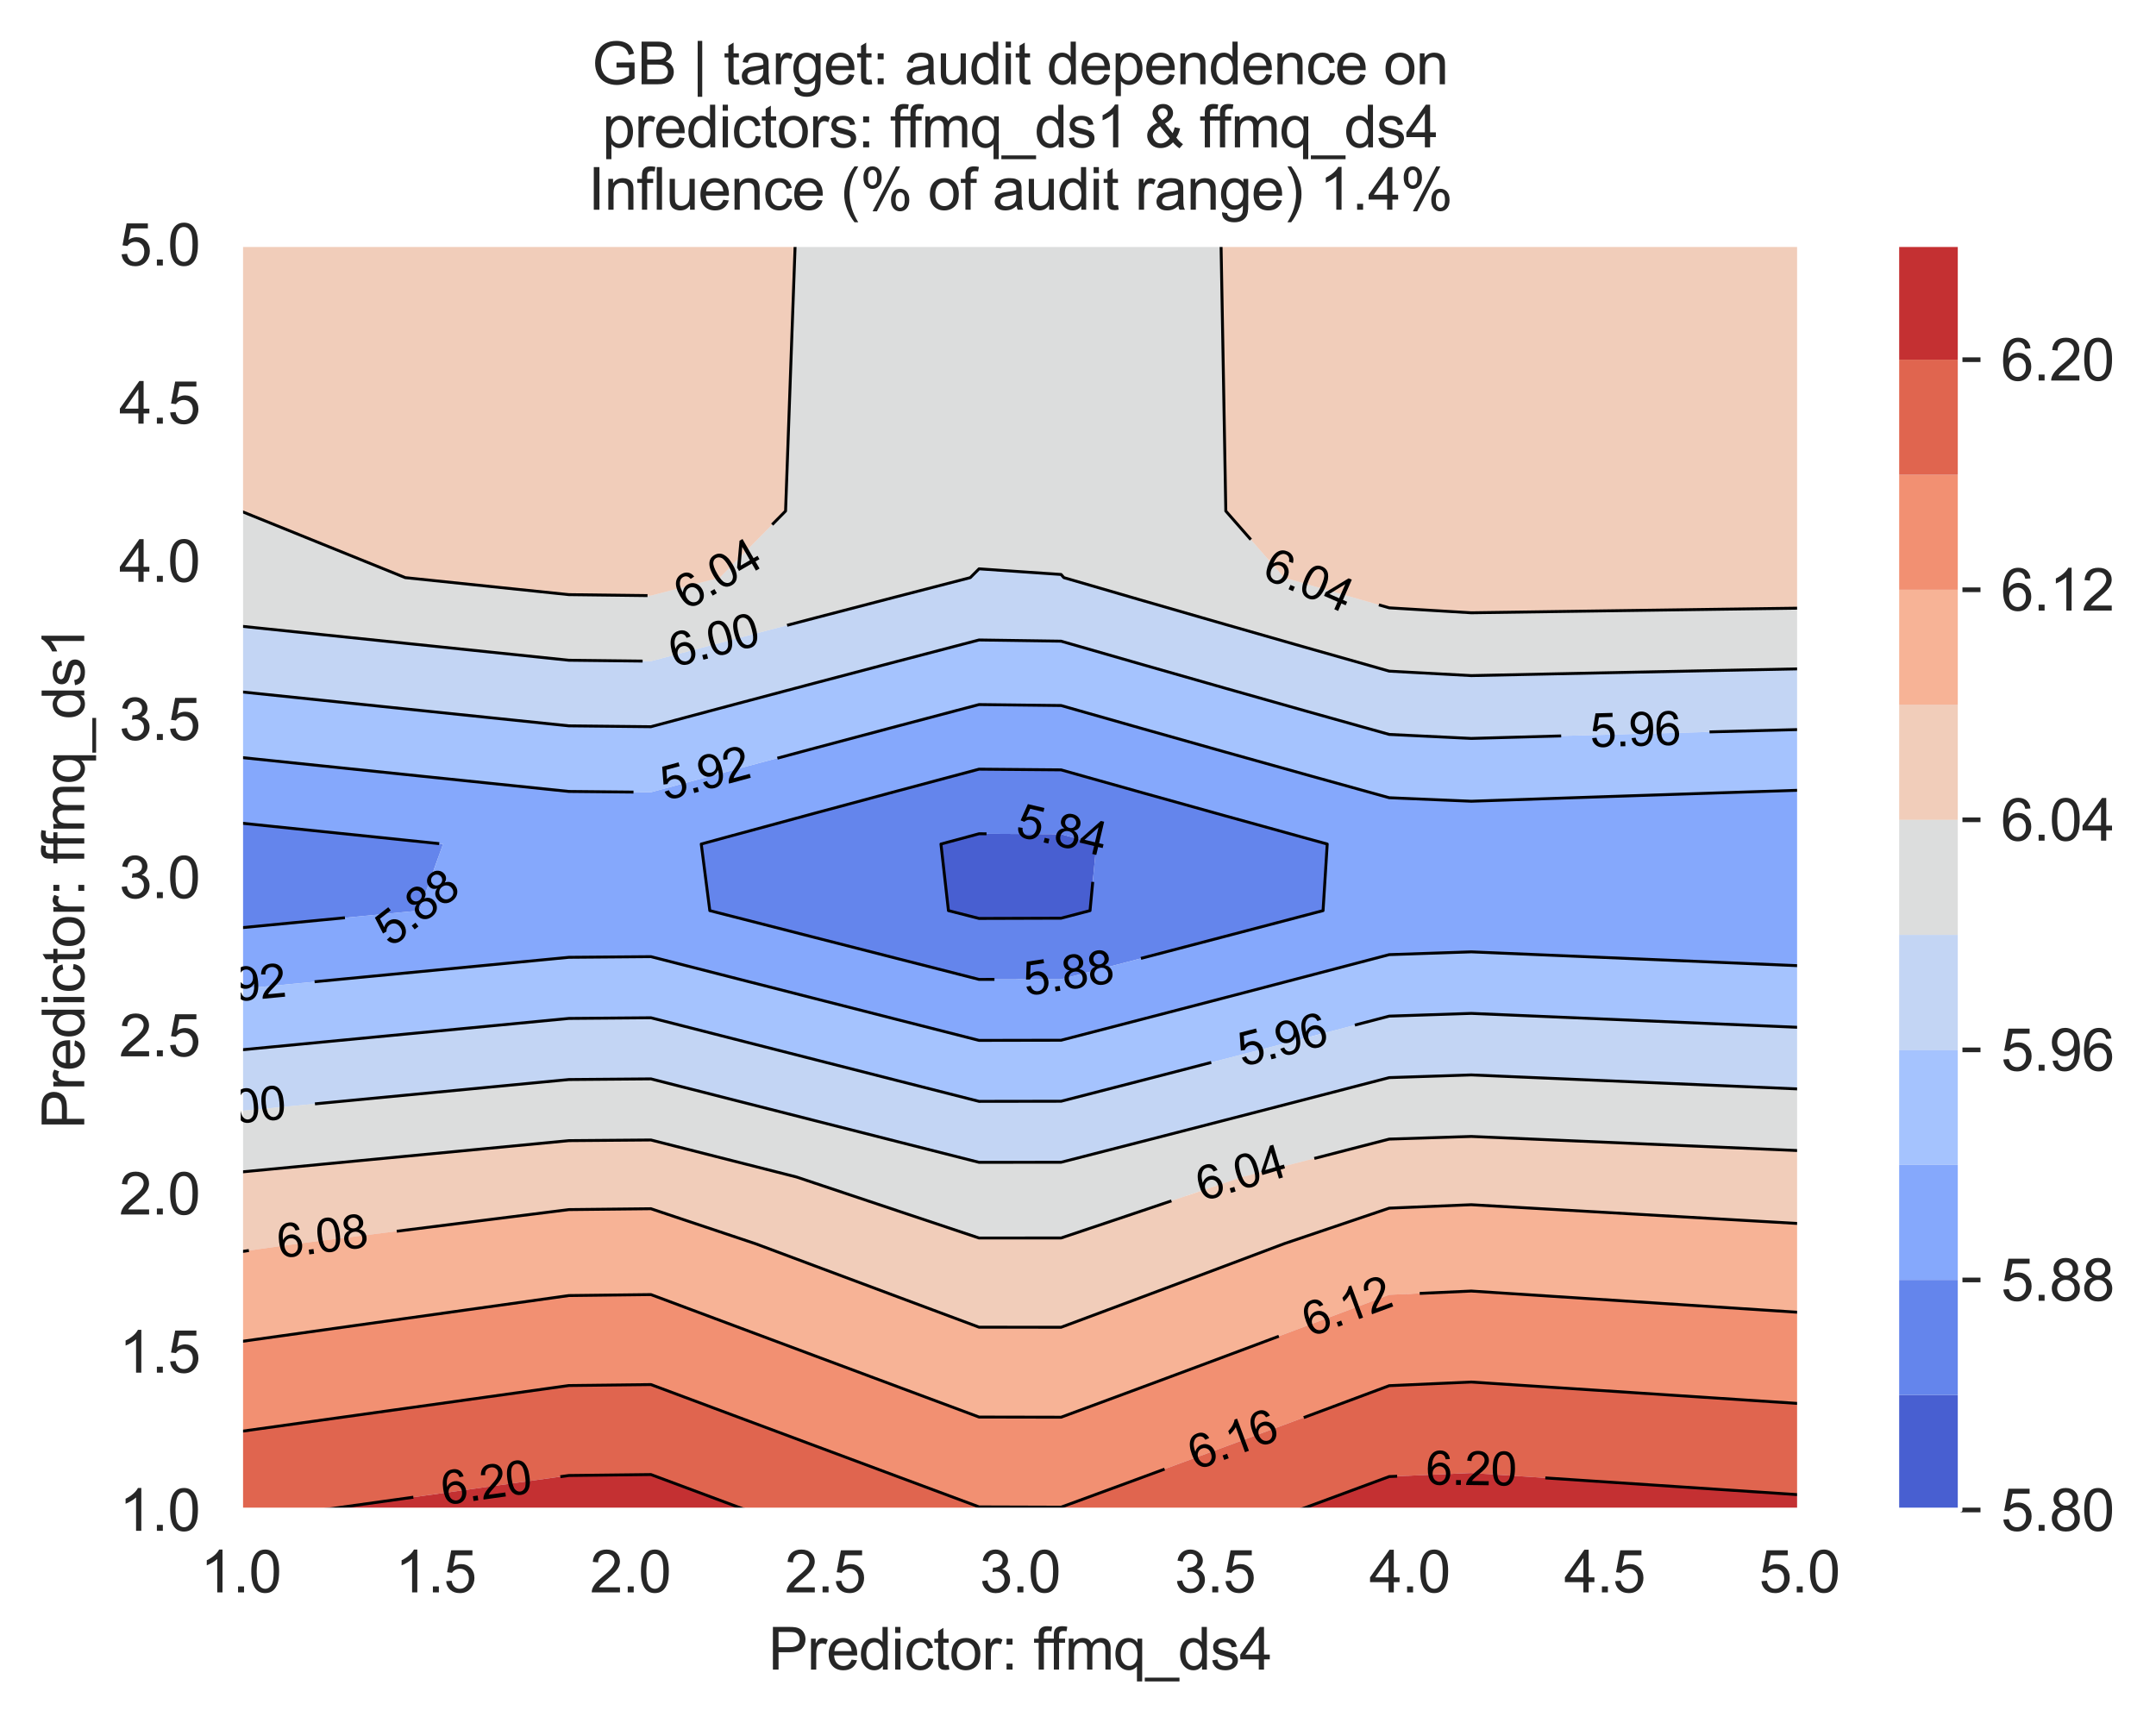 <?xml version="1.0" encoding="utf-8" standalone="no"?>
<!DOCTYPE svg PUBLIC "-//W3C//DTD SVG 1.1//EN"
  "http://www.w3.org/Graphics/SVG/1.1/DTD/svg11.dtd">
<svg xmlns:xlink="http://www.w3.org/1999/xlink" width="370.48pt" height="296.096pt" viewBox="0 0 370.48 296.096" xmlns="http://www.w3.org/2000/svg" version="1.1">
 <defs>
  <style type="text/css">*{stroke-linejoin: round; stroke-linecap: butt}</style>
 </defs>
 <g id="figure_1">
  <g id="patch_1">
   <path d="M 0 296.096 
L 370.48 296.096 
L 370.48 0 
L 0 0 
z
" style="fill: #ffffff"/>
  </g>
  <g id="axes_1">
   <g id="patch_2">
    <path d="M 41.367 259.483 
L 309.207 259.483 
L 309.207 42.043 
L 41.367 42.043 
z
" style="fill: #eaeaf2"/>
   </g>
   <g id="matplotlib.axis_1">
    <g id="xtick_1">
     <g id="line2d_1">
      <path d="M 41.367 259.483 
L 41.367 42.043 
" clip-path="url(#pe4a9458a1a)" style="fill: none; stroke: #ffffff; stroke-width: 0.8; stroke-linecap: round"/>
     </g>
     <g id="text_1">
      <!-- 1.0 -->
      <g style="fill: #262626" transform="translate(34.417 273.641)scale(0.1 -0.1)">
       <defs>
        <path id="ArialMT-31" d="M 2384 0 
L 1822 0 
L 1822 3584 
Q 1619 3391 1289 3197 
Q 959 3003 697 2906 
L 697 3450 
Q 1169 3672 1522 3987 
Q 1875 4303 2022 4600 
L 2384 4600 
L 2384 0 
z
" transform="scale(0.016)"/>
        <path id="ArialMT-2e" d="M 581 0 
L 581 641 
L 1222 641 
L 1222 0 
L 581 0 
z
" transform="scale(0.016)"/>
        <path id="ArialMT-30" d="M 266 2259 
Q 266 3072 433 3567 
Q 600 4063 929 4331 
Q 1259 4600 1759 4600 
Q 2128 4600 2406 4451 
Q 2684 4303 2865 4023 
Q 3047 3744 3150 3342 
Q 3253 2941 3253 2259 
Q 3253 1453 3087 958 
Q 2922 463 2592 192 
Q 2263 -78 1759 -78 
Q 1097 -78 719 397 
Q 266 969 266 2259 
z
M 844 2259 
Q 844 1131 1108 757 
Q 1372 384 1759 384 
Q 2147 384 2411 759 
Q 2675 1134 2675 2259 
Q 2675 3391 2411 3762 
Q 2147 4134 1753 4134 
Q 1366 4134 1134 3806 
Q 844 3388 844 2259 
z
" transform="scale(0.016)"/>
       </defs>
       <use xlink:href="#ArialMT-31"/>
       <use xlink:href="#ArialMT-2e" x="55.615"/>
       <use xlink:href="#ArialMT-30" x="83.398"/>
      </g>
     </g>
    </g>
    <g id="xtick_2">
     <g id="line2d_2">
      <path d="M 74.847 259.483 
L 74.847 42.043 
" clip-path="url(#pe4a9458a1a)" style="fill: none; stroke: #ffffff; stroke-width: 0.8; stroke-linecap: round"/>
     </g>
     <g id="text_2">
      <!-- 1.5 -->
      <g style="fill: #262626" transform="translate(67.897 273.641)scale(0.1 -0.1)">
       <defs>
        <path id="ArialMT-35" d="M 266 1200 
L 856 1250 
Q 922 819 1161 601 
Q 1400 384 1738 384 
Q 2144 384 2425 690 
Q 2706 997 2706 1503 
Q 2706 1984 2436 2262 
Q 2166 2541 1728 2541 
Q 1456 2541 1237 2417 
Q 1019 2294 894 2097 
L 366 2166 
L 809 4519 
L 3088 4519 
L 3088 3981 
L 1259 3981 
L 1013 2750 
Q 1425 3038 1878 3038 
Q 2478 3038 2890 2622 
Q 3303 2206 3303 1553 
Q 3303 931 2941 478 
Q 2500 -78 1738 -78 
Q 1113 -78 717 272 
Q 322 622 266 1200 
z
" transform="scale(0.016)"/>
       </defs>
       <use xlink:href="#ArialMT-31"/>
       <use xlink:href="#ArialMT-2e" x="55.615"/>
       <use xlink:href="#ArialMT-35" x="83.398"/>
      </g>
     </g>
    </g>
    <g id="xtick_3">
     <g id="line2d_3">
      <path d="M 108.327 259.483 
L 108.327 42.043 
" clip-path="url(#pe4a9458a1a)" style="fill: none; stroke: #ffffff; stroke-width: 0.8; stroke-linecap: round"/>
     </g>
     <g id="text_3">
      <!-- 2.0 -->
      <g style="fill: #262626" transform="translate(101.377 273.641)scale(0.1 -0.1)">
       <defs>
        <path id="ArialMT-32" d="M 3222 541 
L 3222 0 
L 194 0 
Q 188 203 259 391 
Q 375 700 629 1000 
Q 884 1300 1366 1694 
Q 2113 2306 2375 2664 
Q 2638 3022 2638 3341 
Q 2638 3675 2398 3904 
Q 2159 4134 1775 4134 
Q 1369 4134 1125 3890 
Q 881 3647 878 3216 
L 300 3275 
Q 359 3922 746 4261 
Q 1134 4600 1788 4600 
Q 2447 4600 2831 4234 
Q 3216 3869 3216 3328 
Q 3216 3053 3103 2787 
Q 2991 2522 2730 2228 
Q 2469 1934 1863 1422 
Q 1356 997 1212 845 
Q 1069 694 975 541 
L 3222 541 
z
" transform="scale(0.016)"/>
       </defs>
       <use xlink:href="#ArialMT-32"/>
       <use xlink:href="#ArialMT-2e" x="55.615"/>
       <use xlink:href="#ArialMT-30" x="83.398"/>
      </g>
     </g>
    </g>
    <g id="xtick_4">
     <g id="line2d_4">
      <path d="M 141.807 259.483 
L 141.807 42.043 
" clip-path="url(#pe4a9458a1a)" style="fill: none; stroke: #ffffff; stroke-width: 0.8; stroke-linecap: round"/>
     </g>
     <g id="text_4">
      <!-- 2.5 -->
      <g style="fill: #262626" transform="translate(134.857 273.641)scale(0.1 -0.1)">
       <use xlink:href="#ArialMT-32"/>
       <use xlink:href="#ArialMT-2e" x="55.615"/>
       <use xlink:href="#ArialMT-35" x="83.398"/>
      </g>
     </g>
    </g>
    <g id="xtick_5">
     <g id="line2d_5">
      <path d="M 175.287 259.483 
L 175.287 42.043 
" clip-path="url(#pe4a9458a1a)" style="fill: none; stroke: #ffffff; stroke-width: 0.8; stroke-linecap: round"/>
     </g>
     <g id="text_5">
      <!-- 3.0 -->
      <g style="fill: #262626" transform="translate(168.337 273.641)scale(0.1 -0.1)">
       <defs>
        <path id="ArialMT-33" d="M 269 1209 
L 831 1284 
Q 928 806 1161 595 
Q 1394 384 1728 384 
Q 2125 384 2398 659 
Q 2672 934 2672 1341 
Q 2672 1728 2419 1979 
Q 2166 2231 1775 2231 
Q 1616 2231 1378 2169 
L 1441 2663 
Q 1497 2656 1531 2656 
Q 1891 2656 2178 2843 
Q 2466 3031 2466 3422 
Q 2466 3731 2256 3934 
Q 2047 4138 1716 4138 
Q 1388 4138 1169 3931 
Q 950 3725 888 3313 
L 325 3413 
Q 428 3978 793 4289 
Q 1159 4600 1703 4600 
Q 2078 4600 2393 4439 
Q 2709 4278 2876 4000 
Q 3044 3722 3044 3409 
Q 3044 3113 2884 2869 
Q 2725 2625 2413 2481 
Q 2819 2388 3044 2092 
Q 3269 1797 3269 1353 
Q 3269 753 2831 336 
Q 2394 -81 1725 -81 
Q 1122 -81 723 278 
Q 325 638 269 1209 
z
" transform="scale(0.016)"/>
       </defs>
       <use xlink:href="#ArialMT-33"/>
       <use xlink:href="#ArialMT-2e" x="55.615"/>
       <use xlink:href="#ArialMT-30" x="83.398"/>
      </g>
     </g>
    </g>
    <g id="xtick_6">
     <g id="line2d_6">
      <path d="M 208.767 259.483 
L 208.767 42.043 
" clip-path="url(#pe4a9458a1a)" style="fill: none; stroke: #ffffff; stroke-width: 0.8; stroke-linecap: round"/>
     </g>
     <g id="text_6">
      <!-- 3.5 -->
      <g style="fill: #262626" transform="translate(201.817 273.641)scale(0.1 -0.1)">
       <use xlink:href="#ArialMT-33"/>
       <use xlink:href="#ArialMT-2e" x="55.615"/>
       <use xlink:href="#ArialMT-35" x="83.398"/>
      </g>
     </g>
    </g>
    <g id="xtick_7">
     <g id="line2d_7">
      <path d="M 242.247 259.483 
L 242.247 42.043 
" clip-path="url(#pe4a9458a1a)" style="fill: none; stroke: #ffffff; stroke-width: 0.8; stroke-linecap: round"/>
     </g>
     <g id="text_7">
      <!-- 4.0 -->
      <g style="fill: #262626" transform="translate(235.297 273.641)scale(0.1 -0.1)">
       <defs>
        <path id="ArialMT-34" d="M 2069 0 
L 2069 1097 
L 81 1097 
L 81 1613 
L 2172 4581 
L 2631 4581 
L 2631 1613 
L 3250 1613 
L 3250 1097 
L 2631 1097 
L 2631 0 
L 2069 0 
z
M 2069 1613 
L 2069 3678 
L 634 1613 
L 2069 1613 
z
" transform="scale(0.016)"/>
       </defs>
       <use xlink:href="#ArialMT-34"/>
       <use xlink:href="#ArialMT-2e" x="55.615"/>
       <use xlink:href="#ArialMT-30" x="83.398"/>
      </g>
     </g>
    </g>
    <g id="xtick_8">
     <g id="line2d_8">
      <path d="M 275.727 259.483 
L 275.727 42.043 
" clip-path="url(#pe4a9458a1a)" style="fill: none; stroke: #ffffff; stroke-width: 0.8; stroke-linecap: round"/>
     </g>
     <g id="text_8">
      <!-- 4.5 -->
      <g style="fill: #262626" transform="translate(268.777 273.641)scale(0.1 -0.1)">
       <use xlink:href="#ArialMT-34"/>
       <use xlink:href="#ArialMT-2e" x="55.615"/>
       <use xlink:href="#ArialMT-35" x="83.398"/>
      </g>
     </g>
    </g>
    <g id="xtick_9">
     <g id="line2d_9">
      <path d="M 309.207 259.483 
L 309.207 42.043 
" clip-path="url(#pe4a9458a1a)" style="fill: none; stroke: #ffffff; stroke-width: 0.8; stroke-linecap: round"/>
     </g>
     <g id="text_9">
      <!-- 5.0 -->
      <g style="fill: #262626" transform="translate(302.257 273.641)scale(0.1 -0.1)">
       <use xlink:href="#ArialMT-35"/>
       <use xlink:href="#ArialMT-2e" x="55.615"/>
       <use xlink:href="#ArialMT-30" x="83.398"/>
      </g>
     </g>
    </g>
    <g id="text_10">
     <!-- Predictor: ffmq_ds4 -->
     <g style="fill: #262626" transform="translate(132.025 286.908)scale(0.1 -0.1)">
      <defs>
       <path id="ArialMT-50" d="M 494 0 
L 494 4581 
L 2222 4581 
Q 2678 4581 2919 4538 
Q 3256 4481 3484 4323 
Q 3713 4166 3852 3881 
Q 3991 3597 3991 3256 
Q 3991 2672 3619 2267 
Q 3247 1863 2275 1863 
L 1100 1863 
L 1100 0 
L 494 0 
z
M 1100 2403 
L 2284 2403 
Q 2872 2403 3119 2622 
Q 3366 2841 3366 3238 
Q 3366 3525 3220 3729 
Q 3075 3934 2838 4000 
Q 2684 4041 2272 4041 
L 1100 4041 
L 1100 2403 
z
" transform="scale(0.016)"/>
       <path id="ArialMT-72" d="M 416 0 
L 416 3319 
L 922 3319 
L 922 2816 
Q 1116 3169 1280 3281 
Q 1444 3394 1641 3394 
Q 1925 3394 2219 3213 
L 2025 2691 
Q 1819 2813 1613 2813 
Q 1428 2813 1281 2702 
Q 1134 2591 1072 2394 
Q 978 2094 978 1738 
L 978 0 
L 416 0 
z
" transform="scale(0.016)"/>
       <path id="ArialMT-65" d="M 2694 1069 
L 3275 997 
Q 3138 488 2766 206 
Q 2394 -75 1816 -75 
Q 1088 -75 661 373 
Q 234 822 234 1631 
Q 234 2469 665 2931 
Q 1097 3394 1784 3394 
Q 2450 3394 2872 2941 
Q 3294 2488 3294 1666 
Q 3294 1616 3291 1516 
L 816 1516 
Q 847 969 1125 678 
Q 1403 388 1819 388 
Q 2128 388 2347 550 
Q 2566 713 2694 1069 
z
M 847 1978 
L 2700 1978 
Q 2663 2397 2488 2606 
Q 2219 2931 1791 2931 
Q 1403 2931 1139 2672 
Q 875 2413 847 1978 
z
" transform="scale(0.016)"/>
       <path id="ArialMT-64" d="M 2575 0 
L 2575 419 
Q 2259 -75 1647 -75 
Q 1250 -75 917 144 
Q 584 363 401 755 
Q 219 1147 219 1656 
Q 219 2153 384 2558 
Q 550 2963 881 3178 
Q 1213 3394 1622 3394 
Q 1922 3394 2156 3267 
Q 2391 3141 2538 2938 
L 2538 4581 
L 3097 4581 
L 3097 0 
L 2575 0 
z
M 797 1656 
Q 797 1019 1065 703 
Q 1334 388 1700 388 
Q 2069 388 2326 689 
Q 2584 991 2584 1609 
Q 2584 2291 2321 2609 
Q 2059 2928 1675 2928 
Q 1300 2928 1048 2622 
Q 797 2316 797 1656 
z
" transform="scale(0.016)"/>
       <path id="ArialMT-69" d="M 425 3934 
L 425 4581 
L 988 4581 
L 988 3934 
L 425 3934 
z
M 425 0 
L 425 3319 
L 988 3319 
L 988 0 
L 425 0 
z
" transform="scale(0.016)"/>
       <path id="ArialMT-63" d="M 2588 1216 
L 3141 1144 
Q 3050 572 2676 248 
Q 2303 -75 1759 -75 
Q 1078 -75 664 370 
Q 250 816 250 1647 
Q 250 2184 428 2587 
Q 606 2991 970 3192 
Q 1334 3394 1763 3394 
Q 2303 3394 2647 3120 
Q 2991 2847 3088 2344 
L 2541 2259 
Q 2463 2594 2264 2762 
Q 2066 2931 1784 2931 
Q 1359 2931 1093 2626 
Q 828 2322 828 1663 
Q 828 994 1084 691 
Q 1341 388 1753 388 
Q 2084 388 2306 591 
Q 2528 794 2588 1216 
z
" transform="scale(0.016)"/>
       <path id="ArialMT-74" d="M 1650 503 
L 1731 6 
Q 1494 -44 1306 -44 
Q 1000 -44 831 53 
Q 663 150 594 308 
Q 525 466 525 972 
L 525 2881 
L 113 2881 
L 113 3319 
L 525 3319 
L 525 4141 
L 1084 4478 
L 1084 3319 
L 1650 3319 
L 1650 2881 
L 1084 2881 
L 1084 941 
Q 1084 700 1114 631 
Q 1144 563 1211 522 
Q 1278 481 1403 481 
Q 1497 481 1650 503 
z
" transform="scale(0.016)"/>
       <path id="ArialMT-6f" d="M 213 1659 
Q 213 2581 725 3025 
Q 1153 3394 1769 3394 
Q 2453 3394 2887 2945 
Q 3322 2497 3322 1706 
Q 3322 1066 3130 698 
Q 2938 331 2570 128 
Q 2203 -75 1769 -75 
Q 1072 -75 642 372 
Q 213 819 213 1659 
z
M 791 1659 
Q 791 1022 1069 705 
Q 1347 388 1769 388 
Q 2188 388 2466 706 
Q 2744 1025 2744 1678 
Q 2744 2294 2464 2611 
Q 2184 2928 1769 2928 
Q 1347 2928 1069 2612 
Q 791 2297 791 1659 
z
" transform="scale(0.016)"/>
       <path id="ArialMT-3a" d="M 578 2678 
L 578 3319 
L 1219 3319 
L 1219 2678 
L 578 2678 
z
M 578 0 
L 578 641 
L 1219 641 
L 1219 0 
L 578 0 
z
" transform="scale(0.016)"/>
       <path id="ArialMT-20" transform="scale(0.016)"/>
       <path id="ArialMT-66" d="M 556 0 
L 556 2881 
L 59 2881 
L 59 3319 
L 556 3319 
L 556 3672 
Q 556 4006 616 4169 
Q 697 4388 901 4523 
Q 1106 4659 1475 4659 
Q 1713 4659 2000 4603 
L 1916 4113 
Q 1741 4144 1584 4144 
Q 1328 4144 1222 4034 
Q 1116 3925 1116 3625 
L 1116 3319 
L 1763 3319 
L 1763 2881 
L 1116 2881 
L 1116 0 
L 556 0 
z
" transform="scale(0.016)"/>
       <path id="ArialMT-6d" d="M 422 0 
L 422 3319 
L 925 3319 
L 925 2853 
Q 1081 3097 1340 3245 
Q 1600 3394 1931 3394 
Q 2300 3394 2536 3241 
Q 2772 3088 2869 2813 
Q 3263 3394 3894 3394 
Q 4388 3394 4653 3120 
Q 4919 2847 4919 2278 
L 4919 0 
L 4359 0 
L 4359 2091 
Q 4359 2428 4304 2576 
Q 4250 2725 4106 2815 
Q 3963 2906 3769 2906 
Q 3419 2906 3187 2673 
Q 2956 2441 2956 1928 
L 2956 0 
L 2394 0 
L 2394 2156 
Q 2394 2531 2256 2718 
Q 2119 2906 1806 2906 
Q 1569 2906 1367 2781 
Q 1166 2656 1075 2415 
Q 984 2175 984 1722 
L 984 0 
L 422 0 
z
" transform="scale(0.016)"/>
       <path id="ArialMT-71" d="M 2538 -1272 
L 2538 353 
Q 2406 169 2170 47 
Q 1934 -75 1669 -75 
Q 1078 -75 651 397 
Q 225 869 225 1691 
Q 225 2191 398 2587 
Q 572 2984 901 3189 
Q 1231 3394 1625 3394 
Q 2241 3394 2594 2875 
L 2594 3319 
L 3100 3319 
L 3100 -1272 
L 2538 -1272 
z
M 803 1669 
Q 803 1028 1072 708 
Q 1341 388 1716 388 
Q 2075 388 2334 692 
Q 2594 997 2594 1619 
Q 2594 2281 2320 2615 
Q 2047 2950 1678 2950 
Q 1313 2950 1058 2639 
Q 803 2328 803 1669 
z
" transform="scale(0.016)"/>
       <path id="ArialMT-5f" d="M -97 -1272 
L -97 -866 
L 3631 -866 
L 3631 -1272 
L -97 -1272 
z
" transform="scale(0.016)"/>
       <path id="ArialMT-73" d="M 197 991 
L 753 1078 
Q 800 744 1014 566 
Q 1228 388 1613 388 
Q 2000 388 2187 545 
Q 2375 703 2375 916 
Q 2375 1106 2209 1216 
Q 2094 1291 1634 1406 
Q 1016 1563 777 1677 
Q 538 1791 414 1992 
Q 291 2194 291 2438 
Q 291 2659 392 2848 
Q 494 3038 669 3163 
Q 800 3259 1026 3326 
Q 1253 3394 1513 3394 
Q 1903 3394 2198 3281 
Q 2494 3169 2634 2976 
Q 2775 2784 2828 2463 
L 2278 2388 
Q 2241 2644 2061 2787 
Q 1881 2931 1553 2931 
Q 1166 2931 1000 2803 
Q 834 2675 834 2503 
Q 834 2394 903 2306 
Q 972 2216 1119 2156 
Q 1203 2125 1616 2013 
Q 2213 1853 2448 1751 
Q 2684 1650 2818 1456 
Q 2953 1263 2953 975 
Q 2953 694 2789 445 
Q 2625 197 2315 61 
Q 2006 -75 1616 -75 
Q 969 -75 630 194 
Q 291 463 197 991 
z
" transform="scale(0.016)"/>
      </defs>
      <use xlink:href="#ArialMT-50"/>
      <use xlink:href="#ArialMT-72" x="66.699"/>
      <use xlink:href="#ArialMT-65" x="100"/>
      <use xlink:href="#ArialMT-64" x="155.615"/>
      <use xlink:href="#ArialMT-69" x="211.23"/>
      <use xlink:href="#ArialMT-63" x="233.447"/>
      <use xlink:href="#ArialMT-74" x="283.447"/>
      <use xlink:href="#ArialMT-6f" x="311.23"/>
      <use xlink:href="#ArialMT-72" x="366.846"/>
      <use xlink:href="#ArialMT-3a" x="400.146"/>
      <use xlink:href="#ArialMT-20" x="427.93"/>
      <use xlink:href="#ArialMT-66" x="455.713"/>
      <use xlink:href="#ArialMT-66" x="481.746"/>
      <use xlink:href="#ArialMT-6d" x="509.529"/>
      <use xlink:href="#ArialMT-71" x="592.83"/>
      <use xlink:href="#ArialMT-5f" x="648.445"/>
      <use xlink:href="#ArialMT-64" x="704.061"/>
      <use xlink:href="#ArialMT-73" x="759.676"/>
      <use xlink:href="#ArialMT-34" x="809.676"/>
     </g>
    </g>
   </g>
   <g id="matplotlib.axis_2">
    <g id="ytick_1">
     <g id="line2d_10">
      <path d="M 41.367 259.483 
L 309.207 259.483 
" clip-path="url(#pe4a9458a1a)" style="fill: none; stroke: #ffffff; stroke-width: 0.8; stroke-linecap: round"/>
     </g>
     <g id="text_11">
      <!-- 1.0 -->
      <g style="fill: #262626" transform="translate(20.467 263.062)scale(0.1 -0.1)">
       <use xlink:href="#ArialMT-31"/>
       <use xlink:href="#ArialMT-2e" x="55.615"/>
       <use xlink:href="#ArialMT-30" x="83.398"/>
      </g>
     </g>
    </g>
    <g id="ytick_2">
     <g id="line2d_11">
      <path d="M 41.367 232.303 
L 309.207 232.303 
" clip-path="url(#pe4a9458a1a)" style="fill: none; stroke: #ffffff; stroke-width: 0.8; stroke-linecap: round"/>
     </g>
     <g id="text_12">
      <!-- 1.5 -->
      <g style="fill: #262626" transform="translate(20.467 235.882)scale(0.1 -0.1)">
       <use xlink:href="#ArialMT-31"/>
       <use xlink:href="#ArialMT-2e" x="55.615"/>
       <use xlink:href="#ArialMT-35" x="83.398"/>
      </g>
     </g>
    </g>
    <g id="ytick_3">
     <g id="line2d_12">
      <path d="M 41.367 205.123 
L 309.207 205.123 
" clip-path="url(#pe4a9458a1a)" style="fill: none; stroke: #ffffff; stroke-width: 0.8; stroke-linecap: round"/>
     </g>
     <g id="text_13">
      <!-- 2.0 -->
      <g style="fill: #262626" transform="translate(20.467 208.702)scale(0.1 -0.1)">
       <use xlink:href="#ArialMT-32"/>
       <use xlink:href="#ArialMT-2e" x="55.615"/>
       <use xlink:href="#ArialMT-30" x="83.398"/>
      </g>
     </g>
    </g>
    <g id="ytick_4">
     <g id="line2d_13">
      <path d="M 41.367 177.943 
L 309.207 177.943 
" clip-path="url(#pe4a9458a1a)" style="fill: none; stroke: #ffffff; stroke-width: 0.8; stroke-linecap: round"/>
     </g>
     <g id="text_14">
      <!-- 2.5 -->
      <g style="fill: #262626" transform="translate(20.467 181.522)scale(0.1 -0.1)">
       <use xlink:href="#ArialMT-32"/>
       <use xlink:href="#ArialMT-2e" x="55.615"/>
       <use xlink:href="#ArialMT-35" x="83.398"/>
      </g>
     </g>
    </g>
    <g id="ytick_5">
     <g id="line2d_14">
      <path d="M 41.367 150.763 
L 309.207 150.763 
" clip-path="url(#pe4a9458a1a)" style="fill: none; stroke: #ffffff; stroke-width: 0.8; stroke-linecap: round"/>
     </g>
     <g id="text_15">
      <!-- 3.0 -->
      <g style="fill: #262626" transform="translate(20.467 154.342)scale(0.1 -0.1)">
       <use xlink:href="#ArialMT-33"/>
       <use xlink:href="#ArialMT-2e" x="55.615"/>
       <use xlink:href="#ArialMT-30" x="83.398"/>
      </g>
     </g>
    </g>
    <g id="ytick_6">
     <g id="line2d_15">
      <path d="M 41.367 123.583 
L 309.207 123.583 
" clip-path="url(#pe4a9458a1a)" style="fill: none; stroke: #ffffff; stroke-width: 0.8; stroke-linecap: round"/>
     </g>
     <g id="text_16">
      <!-- 3.5 -->
      <g style="fill: #262626" transform="translate(20.467 127.162)scale(0.1 -0.1)">
       <use xlink:href="#ArialMT-33"/>
       <use xlink:href="#ArialMT-2e" x="55.615"/>
       <use xlink:href="#ArialMT-35" x="83.398"/>
      </g>
     </g>
    </g>
    <g id="ytick_7">
     <g id="line2d_16">
      <path d="M 41.367 96.403 
L 309.207 96.403 
" clip-path="url(#pe4a9458a1a)" style="fill: none; stroke: #ffffff; stroke-width: 0.8; stroke-linecap: round"/>
     </g>
     <g id="text_17">
      <!-- 4.0 -->
      <g style="fill: #262626" transform="translate(20.467 99.982)scale(0.1 -0.1)">
       <use xlink:href="#ArialMT-34"/>
       <use xlink:href="#ArialMT-2e" x="55.615"/>
       <use xlink:href="#ArialMT-30" x="83.398"/>
      </g>
     </g>
    </g>
    <g id="ytick_8">
     <g id="line2d_17">
      <path d="M 41.367 69.223 
L 309.207 69.223 
" clip-path="url(#pe4a9458a1a)" style="fill: none; stroke: #ffffff; stroke-width: 0.8; stroke-linecap: round"/>
     </g>
     <g id="text_18">
      <!-- 4.5 -->
      <g style="fill: #262626" transform="translate(20.467 72.802)scale(0.1 -0.1)">
       <use xlink:href="#ArialMT-34"/>
       <use xlink:href="#ArialMT-2e" x="55.615"/>
       <use xlink:href="#ArialMT-35" x="83.398"/>
      </g>
     </g>
    </g>
    <g id="ytick_9">
     <g id="line2d_18">
      <path d="M 41.367 42.043 
L 309.207 42.043 
" clip-path="url(#pe4a9458a1a)" style="fill: none; stroke: #ffffff; stroke-width: 0.8; stroke-linecap: round"/>
     </g>
     <g id="text_19">
      <!-- 5.0 -->
      <g style="fill: #262626" transform="translate(20.467 45.622)scale(0.1 -0.1)">
       <use xlink:href="#ArialMT-35"/>
       <use xlink:href="#ArialMT-2e" x="55.615"/>
       <use xlink:href="#ArialMT-30" x="83.398"/>
      </g>
     </g>
    </g>
    <g id="text_20">
     <!-- Predictor: ffmq_ds1 -->
     <g style="fill: #262626" transform="translate(14.48 194.025)rotate(-90)scale(0.1 -0.1)">
      <use xlink:href="#ArialMT-50"/>
      <use xlink:href="#ArialMT-72" x="66.699"/>
      <use xlink:href="#ArialMT-65" x="100"/>
      <use xlink:href="#ArialMT-64" x="155.615"/>
      <use xlink:href="#ArialMT-69" x="211.23"/>
      <use xlink:href="#ArialMT-63" x="233.447"/>
      <use xlink:href="#ArialMT-74" x="283.447"/>
      <use xlink:href="#ArialMT-6f" x="311.23"/>
      <use xlink:href="#ArialMT-72" x="366.846"/>
      <use xlink:href="#ArialMT-3a" x="400.146"/>
      <use xlink:href="#ArialMT-20" x="427.93"/>
      <use xlink:href="#ArialMT-66" x="455.713"/>
      <use xlink:href="#ArialMT-66" x="481.746"/>
      <use xlink:href="#ArialMT-6d" x="509.529"/>
      <use xlink:href="#ArialMT-71" x="592.83"/>
      <use xlink:href="#ArialMT-5f" x="648.445"/>
      <use xlink:href="#ArialMT-64" x="704.061"/>
      <use xlink:href="#ArialMT-73" x="759.676"/>
      <use xlink:href="#ArialMT-31" x="809.676"/>
     </g>
    </g>
   </g>
   <g id="PathCollection_1">
    <path d="M 168.239 157.83 
L 182.336 157.787 
L 187.308 156.485 
L 188.385 145.041 
L 182.336 143.355 
L 168.239 143.277 
L 161.691 145.041 
L 162.977 156.485 
z
" clip-path="url(#pe4a9458a1a)" style="fill: #485fd1"/>
   </g>
   <g id="PathCollection_2">
    <path d="M 168.239 168.308 
L 182.336 168.272 
L 183.653 167.929 
L 196.432 164.597 
L 210.529 160.907 
L 224.626 157.203 
L 227.351 156.485 
L 228.067 145.041 
L 224.626 144.094 
L 210.529 140.194 
L 196.432 136.262 
L 186.942 133.597 
L 182.336 132.298 
L 168.239 132.176 
L 162.909 133.597 
L 154.142 135.942 
L 140.045 139.736 
L 125.948 143.557 
L 120.501 145.041 
L 121.97 156.485 
L 125.948 157.503 
L 140.045 161.109 
L 154.142 164.71 
L 166.756 167.929 
z
M 162.977 156.485 
L 161.691 145.041 
L 168.239 143.277 
L 182.336 143.355 
L 188.385 145.041 
L 187.308 156.485 
L 182.336 157.787 
L 168.239 157.83 
z
" clip-path="url(#pe4a9458a1a)" style="fill: #6485ec"/>
    <path d="M 55.464 158.078 
L 69.561 156.722 
L 72.027 156.485 
L 76.127 145.041 
L 69.561 144.361 
L 55.464 142.902 
L 41.367 141.443 
L 41.367 145.041 
L 41.367 156.485 
L 41.367 159.434 
z
" clip-path="url(#pe4a9458a1a)" style="fill: #6485ec"/>
   </g>
   <g id="PathCollection_3">
    <path d="M 55.464 168.573 
L 62.169 167.929 
L 69.561 167.22 
L 83.658 165.865 
L 97.755 164.51 
L 111.851 164.395 
L 125.677 167.929 
L 125.948 167.999 
L 140.045 171.598 
L 154.142 175.194 
L 168.239 178.785 
L 182.336 178.757 
L 196.432 175.102 
L 210.529 171.432 
L 223.935 167.929 
L 224.626 167.748 
L 238.723 164.05 
L 252.82 163.571 
L 266.917 164.167 
L 281.014 164.764 
L 295.11 165.361 
L 309.207 165.959 
L 309.207 156.485 
L 309.207 145.041 
L 309.207 135.797 
L 295.11 136.258 
L 281.014 136.726 
L 266.917 137.203 
L 252.82 137.688 
L 238.723 137.085 
L 226.15 133.597 
L 224.626 133.172 
L 210.529 129.228 
L 196.432 125.25 
L 185.533 122.153 
L 182.336 121.24 
L 168.239 121.076 
L 164.154 122.153 
L 154.142 124.802 
L 140.045 128.555 
L 125.948 132.336 
L 121.27 133.597 
L 111.851 136.144 
L 97.755 136.006 
L 83.658 134.546 
L 74.499 133.597 
L 69.561 133.085 
L 55.464 131.624 
L 41.367 130.163 
L 41.367 133.597 
L 41.367 141.443 
L 55.464 142.902 
L 69.561 144.361 
L 76.127 145.041 
L 72.027 156.485 
L 69.561 156.722 
L 55.464 158.078 
L 41.367 159.434 
L 41.367 167.929 
L 41.367 169.927 
z
M 166.756 167.929 
L 154.142 164.71 
L 140.045 161.109 
L 125.948 157.503 
L 121.97 156.485 
L 120.501 145.041 
L 125.948 143.557 
L 140.045 139.736 
L 154.142 135.942 
L 162.909 133.597 
L 168.239 132.176 
L 182.336 132.298 
L 186.942 133.597 
L 196.432 136.262 
L 210.529 140.194 
L 224.626 144.094 
L 228.067 145.041 
L 227.351 156.485 
L 224.626 157.203 
L 210.529 160.907 
L 196.432 164.597 
L 183.653 167.929 
L 182.336 168.272 
L 168.239 168.308 
z
" clip-path="url(#pe4a9458a1a)" style="fill: #85a8fc"/>
   </g>
   <g id="PathCollection_4">
    <path d="M 52.278 179.374 
L 55.464 179.068 
L 69.561 177.717 
L 83.658 176.364 
L 97.755 175.012 
L 111.851 174.897 
L 125.948 178.494 
L 129.396 179.374 
L 140.045 182.088 
L 154.142 185.678 
L 168.239 189.263 
L 182.336 189.242 
L 196.432 185.607 
L 210.529 181.957 
L 220.477 179.374 
L 224.626 178.294 
L 238.723 174.616 
L 252.82 174.145 
L 266.917 174.745 
L 281.014 175.346 
L 295.11 175.947 
L 309.207 176.548 
L 309.207 167.929 
L 309.207 165.959 
L 295.11 165.361 
L 281.014 164.764 
L 266.917 164.167 
L 252.82 163.571 
L 238.723 164.05 
L 224.626 167.748 
L 223.935 167.929 
L 210.529 171.432 
L 196.432 175.102 
L 182.336 178.757 
L 168.239 178.785 
L 154.142 175.194 
L 140.045 171.598 
L 125.948 167.999 
L 125.677 167.929 
L 111.851 164.395 
L 97.755 164.51 
L 83.658 165.865 
L 69.561 167.22 
L 62.169 167.929 
L 55.464 168.573 
L 41.367 169.927 
L 41.367 179.374 
L 41.367 180.419 
z
" clip-path="url(#pe4a9458a1a)" style="fill: #a5c3fe"/>
    <path d="M 83.658 134.546 
L 97.755 136.006 
L 111.851 136.144 
L 121.27 133.597 
L 125.948 132.336 
L 140.045 128.555 
L 154.142 124.802 
L 164.154 122.153 
L 168.239 121.076 
L 182.336 121.24 
L 185.533 122.153 
L 196.432 125.25 
L 210.529 129.228 
L 224.626 133.172 
L 226.15 133.597 
L 238.723 137.085 
L 252.82 137.688 
L 266.917 137.203 
L 281.014 136.726 
L 295.11 136.258 
L 309.207 135.797 
L 309.207 133.597 
L 309.207 125.367 
L 295.11 125.739 
L 281.014 126.117 
L 266.917 126.502 
L 252.82 126.894 
L 238.723 126.208 
L 224.626 122.251 
L 224.279 122.153 
L 210.529 118.261 
L 196.432 114.238 
L 184.158 110.708 
L 182.336 110.182 
L 168.239 109.975 
L 165.427 110.708 
L 154.142 113.662 
L 140.045 117.375 
L 125.948 121.115 
L 122.056 122.153 
L 111.851 124.882 
L 97.755 124.733 
L 83.658 123.271 
L 72.873 122.153 
L 69.561 121.809 
L 55.464 120.347 
L 41.367 118.884 
L 41.367 122.153 
L 41.367 130.163 
L 55.464 131.624 
L 69.561 133.085 
L 74.499 133.597 
z
" clip-path="url(#pe4a9458a1a)" style="fill: #a5c3fe"/>
   </g>
   <g id="PathCollection_5">
    <path d="M 42.353 190.818 
L 55.464 189.563 
L 69.561 188.214 
L 83.658 186.863 
L 97.755 185.513 
L 111.851 185.398 
L 125.948 188.99 
L 133.129 190.818 
L 140.045 192.578 
L 154.142 196.161 
L 168.239 199.741 
L 182.336 199.727 
L 196.432 196.112 
L 210.529 192.483 
L 216.978 190.818 
L 224.626 188.84 
L 238.723 185.182 
L 252.82 184.719 
L 266.917 185.323 
L 281.014 185.927 
L 295.11 186.533 
L 309.207 187.138 
L 309.207 179.374 
L 309.207 176.548 
L 295.11 175.947 
L 281.014 175.346 
L 266.917 174.745 
L 252.82 174.145 
L 238.723 174.616 
L 224.626 178.294 
L 220.477 179.374 
L 210.529 181.957 
L 196.432 185.607 
L 182.336 189.242 
L 168.239 189.263 
L 154.142 185.678 
L 140.045 182.088 
L 129.396 179.374 
L 125.948 178.494 
L 111.851 174.897 
L 97.755 175.012 
L 83.658 176.364 
L 69.561 177.717 
L 55.464 179.068 
L 52.278 179.374 
L 41.367 180.419 
L 41.367 190.818 
L 41.367 190.912 
z
" clip-path="url(#pe4a9458a1a)" style="fill: #c3d5f4"/>
    <path d="M 83.658 123.271 
L 97.755 124.733 
L 111.851 124.882 
L 122.056 122.153 
L 125.948 121.115 
L 140.045 117.375 
L 154.142 113.662 
L 165.427 110.708 
L 168.239 109.975 
L 182.336 110.182 
L 184.158 110.708 
L 196.432 114.238 
L 210.529 118.261 
L 224.279 122.153 
L 224.626 122.251 
L 238.723 126.208 
L 252.82 126.894 
L 266.917 126.502 
L 281.014 126.117 
L 295.11 125.739 
L 309.207 125.367 
L 309.207 122.153 
L 309.207 114.937 
L 295.11 115.22 
L 281.014 115.508 
L 266.917 115.801 
L 252.82 116.099 
L 238.723 115.331 
L 224.626 111.329 
L 222.45 110.708 
L 210.529 107.294 
L 196.432 103.226 
L 182.813 99.264 
L 182.336 98.72 
L 168.239 97.75 
L 166.728 99.264 
L 154.142 102.521 
L 140.045 106.194 
L 125.948 109.894 
L 122.859 110.708 
L 111.851 113.621 
L 97.755 113.459 
L 83.658 111.996 
L 71.252 110.708 
L 69.561 110.533 
L 55.464 109.069 
L 41.367 107.605 
L 41.367 110.708 
L 41.367 118.884 
L 55.464 120.347 
L 69.561 121.809 
L 72.873 122.153 
z
" clip-path="url(#pe4a9458a1a)" style="fill: #c3d5f4"/>
   </g>
   <g id="PathCollection_6">
    <path d="M 140.045 203.323 
L 154.142 208.036 
L 168.239 212.746 
L 182.336 212.74 
L 196.432 208.004 
L 210.529 203.246 
L 213.437 202.262 
L 224.626 199.385 
L 238.723 195.748 
L 252.82 195.293 
L 266.917 195.901 
L 281.014 196.509 
L 295.11 197.118 
L 309.207 197.728 
L 309.207 190.818 
L 309.207 187.138 
L 295.11 186.533 
L 281.014 185.927 
L 266.917 185.323 
L 252.82 184.719 
L 238.723 185.182 
L 224.626 188.84 
L 216.978 190.818 
L 210.529 192.483 
L 196.432 196.112 
L 182.336 199.727 
L 168.239 199.741 
L 154.142 196.161 
L 140.045 192.578 
L 133.129 190.818 
L 125.948 188.99 
L 111.851 185.398 
L 97.755 185.513 
L 83.658 186.863 
L 69.561 188.214 
L 55.464 189.563 
L 42.353 190.818 
L 41.367 190.912 
L 41.367 201.405 
L 55.464 200.058 
L 69.561 198.711 
L 83.658 197.363 
L 97.755 196.014 
L 111.851 195.899 
L 125.948 199.485 
L 136.875 202.262 
z
" clip-path="url(#pe4a9458a1a)" style="fill: #dcdddd"/>
    <path d="M 83.658 111.996 
L 97.755 113.459 
L 111.851 113.621 
L 122.859 110.708 
L 125.948 109.894 
L 140.045 106.194 
L 154.142 102.521 
L 166.728 99.264 
L 168.239 97.75 
L 182.336 98.72 
L 182.813 99.264 
L 196.432 103.226 
L 210.529 107.294 
L 222.45 110.708 
L 224.626 111.329 
L 238.723 115.331 
L 252.82 116.099 
L 266.917 115.801 
L 281.014 115.508 
L 295.11 115.22 
L 309.207 114.937 
L 309.207 110.708 
L 309.207 104.507 
L 295.11 104.701 
L 281.014 104.899 
L 266.917 105.1 
L 252.82 105.304 
L 238.723 104.454 
L 224.626 100.407 
L 220.664 99.264 
L 210.639 87.82 
L 210.529 81.584 
L 210.437 76.376 
L 210.234 64.932 
L 210.028 53.487 
L 209.82 42.043 
L 196.432 42.043 
L 182.336 42.043 
L 168.239 42.043 
L 154.142 42.043 
L 140.045 42.043 
L 136.638 42.043 
L 136.225 53.487 
L 135.813 64.932 
L 135.401 76.376 
L 134.989 87.82 
L 125.948 96.964 
L 123.681 99.264 
L 111.851 102.359 
L 97.755 102.186 
L 83.658 100.722 
L 69.634 99.264 
L 69.561 99.235 
L 55.464 93.528 
L 41.367 87.82 
L 41.367 99.264 
L 41.367 107.605 
L 55.464 109.069 
L 69.561 110.533 
L 71.252 110.708 
z
" clip-path="url(#pe4a9458a1a)" style="fill: #dcdddd"/>
   </g>
   <g id="PathCollection_7">
    <path d="M 168.239 228.072 
L 182.336 228.082 
L 190.204 225.15 
L 196.432 222.824 
L 210.529 217.538 
L 220.704 213.706 
L 224.626 212.383 
L 238.723 207.613 
L 252.82 207.023 
L 266.917 207.832 
L 281.014 208.641 
L 295.11 209.452 
L 309.207 210.263 
L 309.207 202.262 
L 309.207 197.728 
L 295.11 197.118 
L 281.014 196.509 
L 266.917 195.901 
L 252.82 195.293 
L 238.723 195.748 
L 224.626 199.385 
L 213.437 202.262 
L 210.529 203.246 
L 196.432 208.004 
L 182.336 212.74 
L 168.239 212.746 
L 154.142 208.036 
L 140.045 203.323 
L 136.875 202.262 
L 125.948 199.485 
L 111.851 195.899 
L 97.755 196.014 
L 83.658 197.363 
L 69.561 198.711 
L 55.464 200.058 
L 41.367 201.405 
L 41.367 202.262 
L 41.367 213.706 
L 41.367 215.094 
L 51.253 213.706 
L 55.464 213.178 
L 69.561 211.407 
L 83.658 209.635 
L 97.755 207.863 
L 111.851 207.712 
L 125.948 212.428 
L 129.77 213.706 
L 140.045 217.546 
L 154.142 222.811 
L 160.409 225.15 
z
" clip-path="url(#pe4a9458a1a)" style="fill: #f1cdba"/>
    <path d="M 83.658 100.722 
L 97.755 102.186 
L 111.851 102.359 
L 123.681 99.264 
L 125.948 96.964 
L 134.989 87.82 
L 135.401 76.376 
L 135.813 64.932 
L 136.225 53.487 
L 136.638 42.043 
L 125.948 42.043 
L 111.851 42.043 
L 97.755 42.043 
L 83.658 42.043 
L 69.561 42.043 
L 55.464 42.043 
L 41.367 42.043 
L 41.367 53.487 
L 41.367 64.932 
L 41.367 76.376 
L 41.367 87.82 
L 41.367 87.82 
L 55.464 93.528 
L 69.561 99.235 
L 69.634 99.264 
z
" clip-path="url(#pe4a9458a1a)" style="fill: #f1cdba"/>
    <path d="M 224.626 100.407 
L 238.723 104.454 
L 252.82 105.304 
L 266.917 105.1 
L 281.014 104.899 
L 295.11 104.701 
L 309.207 104.507 
L 309.207 99.264 
L 309.207 87.82 
L 309.207 76.376 
L 309.207 64.932 
L 309.207 53.487 
L 309.207 42.043 
L 295.11 42.043 
L 281.014 42.043 
L 266.917 42.043 
L 252.82 42.043 
L 238.723 42.043 
L 224.626 42.043 
L 210.529 42.043 
L 209.82 42.043 
L 210.028 53.487 
L 210.234 64.932 
L 210.437 76.376 
L 210.529 81.584 
L 210.639 87.82 
L 220.664 99.264 
z
" clip-path="url(#pe4a9458a1a)" style="fill: #f1cdba"/>
   </g>
   <g id="PathCollection_8">
    <path d="M 154.142 238.257 
L 168.239 243.512 
L 182.336 243.539 
L 196.432 238.321 
L 201.08 236.595 
L 210.529 233.076 
L 224.626 227.803 
L 231.69 225.15 
L 238.723 222.503 
L 252.82 221.858 
L 266.917 222.773 
L 281.014 223.688 
L 295.11 224.604 
L 303.505 225.15 
L 309.207 225.522 
L 309.207 225.15 
L 309.207 213.706 
L 309.207 210.263 
L 295.11 209.452 
L 281.014 208.641 
L 266.917 207.832 
L 252.82 207.023 
L 238.723 207.613 
L 224.626 212.383 
L 220.704 213.706 
L 210.529 217.538 
L 196.432 222.824 
L 190.204 225.15 
L 182.336 228.082 
L 168.239 228.072 
L 160.409 225.15 
L 154.142 222.811 
L 140.045 217.546 
L 129.77 213.706 
L 125.948 212.428 
L 111.851 207.712 
L 97.755 207.863 
L 83.658 209.635 
L 69.561 211.407 
L 55.464 213.178 
L 51.253 213.706 
L 41.367 215.094 
L 41.367 225.15 
L 41.367 230.536 
L 55.464 228.562 
L 69.561 226.587 
L 79.811 225.15 
L 83.658 224.611 
L 97.755 222.634 
L 111.851 222.467 
L 119.031 225.15 
L 125.948 227.734 
L 140.045 232.998 
L 149.686 236.595 
z
" clip-path="url(#pe4a9458a1a)" style="fill: #f7b396"/>
   </g>
   <g id="PathCollection_9">
    <path d="M 140.045 248.449 
L 154.142 253.702 
L 168.239 258.952 
L 182.336 258.996 
L 196.432 253.818 
L 210.529 248.613 
L 212.08 248.039 
L 224.626 243.381 
L 238.723 238.121 
L 252.82 237.494 
L 266.917 238.417 
L 281.014 239.341 
L 295.11 240.267 
L 309.207 241.193 
L 309.207 236.595 
L 309.207 225.522 
L 303.505 225.15 
L 295.11 224.604 
L 281.014 223.688 
L 266.917 222.773 
L 252.82 221.858 
L 238.723 222.503 
L 231.69 225.15 
L 224.626 227.803 
L 210.529 233.076 
L 201.08 236.595 
L 196.432 238.321 
L 182.336 243.539 
L 168.239 243.512 
L 154.142 238.257 
L 149.686 236.595 
L 140.045 232.998 
L 125.948 227.734 
L 119.031 225.15 
L 111.851 222.467 
L 97.755 222.634 
L 83.658 224.611 
L 79.811 225.15 
L 69.561 226.587 
L 55.464 228.562 
L 41.367 230.536 
L 41.367 236.595 
L 41.367 245.979 
L 55.464 244.009 
L 69.561 242.039 
L 83.658 240.067 
L 97.755 238.095 
L 111.851 237.93 
L 125.948 243.192 
L 138.945 248.039 
z
" clip-path="url(#pe4a9458a1a)" style="fill: #f29072"/>
   </g>
   <g id="PathCollection_10">
    <path d="M 55.464 259.457 
L 69.561 257.491 
L 83.658 255.524 
L 97.755 253.556 
L 111.851 253.393 
L 125.948 258.649 
L 128.187 259.483 
L 140.045 259.483 
L 154.142 259.483 
L 168.239 259.483 
L 182.336 259.483 
L 196.432 259.483 
L 210.529 259.483 
L 223.206 259.483 
L 224.626 258.959 
L 238.723 253.74 
L 252.82 253.13 
L 266.917 254.062 
L 281.014 254.995 
L 295.11 255.929 
L 309.207 256.865 
L 309.207 248.039 
L 309.207 241.193 
L 295.11 240.267 
L 281.014 239.341 
L 266.917 238.417 
L 252.82 237.494 
L 238.723 238.121 
L 224.626 243.381 
L 212.08 248.039 
L 210.529 248.613 
L 196.432 253.818 
L 182.336 258.996 
L 168.239 258.952 
L 154.142 253.702 
L 140.045 248.449 
L 138.945 248.039 
L 125.948 243.192 
L 111.851 237.93 
L 97.755 238.095 
L 83.658 240.067 
L 69.561 242.039 
L 55.464 244.009 
L 41.367 245.979 
L 41.367 248.039 
L 41.367 259.483 
L 55.274 259.483 
z
" clip-path="url(#pe4a9458a1a)" style="fill: #e0654f"/>
   </g>
   <g id="PathCollection_11">
    <path d="M 55.464 259.483 
L 69.561 259.483 
L 83.658 259.483 
L 97.755 259.483 
L 111.851 259.483 
L 125.948 259.483 
L 128.187 259.483 
L 125.948 258.649 
L 111.851 253.393 
L 97.755 253.556 
L 83.658 255.524 
L 69.561 257.491 
L 55.464 259.457 
L 55.274 259.483 
z
" clip-path="url(#pe4a9458a1a)" style="fill: #c43032"/>
    <path d="M 224.626 259.483 
L 238.723 259.483 
L 252.82 259.483 
L 266.917 259.483 
L 281.014 259.483 
L 295.11 259.483 
L 309.207 259.483 
L 309.207 256.865 
L 295.11 255.929 
L 281.014 254.995 
L 266.917 254.062 
L 252.82 253.13 
L 238.723 253.74 
L 224.626 258.959 
L 223.206 259.483 
z
" clip-path="url(#pe4a9458a1a)" style="fill: #c43032"/>
   </g>
   <g id="PathCollection_12"/>
   <g id="PathCollection_13">
    <path d="M 187.773 151.545 
L 187.308 156.485 
L 182.336 157.787 
L 168.239 157.83 
L 162.977 156.485 
L 161.691 145.041 
L 168.239 143.277 
L 169.523 143.284 
" clip-path="url(#pe4a9458a1a)" style="fill: none; stroke: #000000; stroke-width: 0.5"/>
   </g>
   <g id="PathCollection_14">
    <path d="M 41.367 141.443 
L 55.464 142.902 
L 69.561 144.361 
L 75.475 144.974 
" clip-path="url(#pe4a9458a1a)" style="fill: none; stroke: #000000; stroke-width: 0.5"/>
    <path d="M 59.273 157.712 
L 55.464 158.078 
L 41.367 159.434 
" clip-path="url(#pe4a9458a1a)" style="fill: none; stroke: #000000; stroke-width: 0.5"/>
    <path d="M 170.884 168.301 
L 168.239 168.308 
L 166.756 167.929 
L 154.142 164.71 
L 140.045 161.109 
L 125.948 157.503 
L 121.97 156.485 
L 120.501 145.041 
L 125.948 143.557 
L 140.045 139.736 
L 154.142 135.942 
L 162.909 133.597 
L 168.239 132.176 
L 182.336 132.298 
L 186.942 133.597 
L 196.432 136.262 
L 210.529 140.194 
L 224.626 144.094 
L 228.067 145.041 
L 227.351 156.485 
L 224.626 157.203 
L 210.529 160.907 
L 196.432 164.597 
L 196.05 164.696 
" clip-path="url(#pe4a9458a1a)" style="fill: none; stroke: #000000; stroke-width: 0.5"/>
   </g>
   <g id="PathCollection_15">
    <path d="M 309.207 165.959 
L 295.11 165.361 
L 281.014 164.764 
L 266.917 164.167 
L 252.82 163.571 
L 238.723 164.05 
L 224.626 167.748 
L 223.935 167.929 
L 210.529 171.432 
L 196.432 175.102 
L 182.336 178.757 
L 168.239 178.785 
L 154.142 175.194 
L 140.045 171.598 
L 125.948 167.999 
L 125.677 167.929 
L 111.851 164.395 
L 97.755 164.51 
L 83.658 165.865 
L 69.561 167.22 
L 62.169 167.929 
L 55.464 168.573 
L 54.059 168.708 
" clip-path="url(#pe4a9458a1a)" style="fill: none; stroke: #000000; stroke-width: 0.5"/>
    <path d="M 41.367 130.163 
L 55.464 131.624 
L 69.561 133.085 
L 74.499 133.597 
L 83.658 134.546 
L 97.755 136.006 
L 108.858 136.115 
" clip-path="url(#pe4a9458a1a)" style="fill: none; stroke: #000000; stroke-width: 0.5"/>
    <path d="M 133.583 130.289 
L 140.045 128.555 
L 154.142 124.802 
L 164.154 122.153 
L 168.239 121.076 
L 182.336 121.24 
L 185.533 122.153 
L 196.432 125.25 
L 210.529 129.228 
L 224.626 133.172 
L 226.15 133.597 
L 238.723 137.085 
L 252.82 137.688 
L 266.917 137.203 
L 281.014 136.726 
L 295.11 136.258 
L 309.207 135.797 
" clip-path="url(#pe4a9458a1a)" style="fill: none; stroke: #000000; stroke-width: 0.5"/>
   </g>
   <g id="PathCollection_16">
    <path d="M 309.207 176.548 
L 295.11 175.947 
L 281.014 175.346 
L 266.917 174.745 
L 252.82 174.145 
L 238.723 174.616 
L 232.815 176.158 
" clip-path="url(#pe4a9458a1a)" style="fill: none; stroke: #000000; stroke-width: 0.5"/>
    <path d="M 208.136 182.577 
L 196.432 185.607 
L 182.336 189.242 
L 168.239 189.263 
L 154.142 185.678 
L 140.045 182.088 
L 129.396 179.374 
L 125.948 178.494 
L 111.851 174.897 
L 97.755 175.012 
L 83.658 176.364 
L 69.561 177.717 
L 55.464 179.068 
L 52.278 179.374 
L 41.367 180.419 
" clip-path="url(#pe4a9458a1a)" style="fill: none; stroke: #000000; stroke-width: 0.5"/>
    <path d="M 41.367 118.884 
L 55.464 120.347 
L 69.561 121.809 
L 72.873 122.153 
L 83.658 123.271 
L 97.755 124.733 
L 111.851 124.882 
L 122.056 122.153 
L 125.948 121.115 
L 140.045 117.375 
L 154.142 113.662 
L 165.427 110.708 
L 168.239 109.975 
L 182.336 110.182 
L 184.158 110.708 
L 196.432 114.238 
L 210.529 118.261 
L 224.279 122.153 
L 224.626 122.251 
L 238.723 126.208 
L 252.82 126.894 
L 266.917 126.502 
L 268.268 126.465 
" clip-path="url(#pe4a9458a1a)" style="fill: none; stroke: #000000; stroke-width: 0.5"/>
    <path d="M 293.759 125.775 
L 295.11 125.739 
L 309.207 125.367 
" clip-path="url(#pe4a9458a1a)" style="fill: none; stroke: #000000; stroke-width: 0.5"/>
   </g>
   <g id="PathCollection_17">
    <path d="M 309.207 187.138 
L 295.11 186.533 
L 281.014 185.927 
L 266.917 185.323 
L 252.82 184.719 
L 238.723 185.182 
L 224.626 188.84 
L 216.978 190.818 
L 210.529 192.483 
L 196.432 196.112 
L 182.336 199.727 
L 168.239 199.741 
L 154.142 196.161 
L 140.045 192.578 
L 133.129 190.818 
L 125.948 188.99 
L 111.851 185.398 
L 97.755 185.513 
L 83.658 186.863 
L 69.561 188.214 
L 55.464 189.563 
L 54.121 189.692 
" clip-path="url(#pe4a9458a1a)" style="fill: none; stroke: #000000; stroke-width: 0.5"/>
    <path d="M 41.367 107.605 
L 55.464 109.069 
L 69.561 110.533 
L 71.252 110.708 
L 83.658 111.996 
L 97.755 113.459 
L 110.425 113.604 
" clip-path="url(#pe4a9458a1a)" style="fill: none; stroke: #000000; stroke-width: 0.5"/>
    <path d="M 135.251 107.453 
L 140.045 106.194 
L 154.142 102.521 
L 166.728 99.264 
L 168.239 97.75 
L 182.336 98.72 
L 182.813 99.264 
L 196.432 103.226 
L 210.529 107.294 
L 222.45 110.708 
L 224.626 111.329 
L 238.723 115.331 
L 252.82 116.099 
L 266.917 115.801 
L 281.014 115.508 
L 295.11 115.22 
L 309.207 114.937 
" clip-path="url(#pe4a9458a1a)" style="fill: none; stroke: #000000; stroke-width: 0.5"/>
   </g>
   <g id="PathCollection_18">
    <path d="M 309.207 197.728 
L 295.11 197.118 
L 281.014 196.509 
L 266.917 195.901 
L 252.82 195.293 
L 238.723 195.748 
L 225.845 199.071 
" clip-path="url(#pe4a9458a1a)" style="fill: none; stroke: #000000; stroke-width: 0.5"/>
    <path d="M 201.298 206.362 
L 196.432 208.004 
L 182.336 212.74 
L 168.239 212.746 
L 154.142 208.036 
L 140.045 203.323 
L 136.875 202.262 
L 125.948 199.485 
L 111.851 195.899 
L 97.755 196.014 
L 83.658 197.363 
L 69.561 198.711 
L 55.464 200.058 
L 41.367 201.405 
" clip-path="url(#pe4a9458a1a)" style="fill: none; stroke: #000000; stroke-width: 0.5"/>
    <path d="M 41.367 87.82 
L 55.464 93.528 
L 69.561 99.235 
L 69.634 99.264 
L 83.658 100.722 
L 97.755 102.186 
L 111.266 102.352 
" clip-path="url(#pe4a9458a1a)" style="fill: none; stroke: #000000; stroke-width: 0.5"/>
    <path d="M 132.686 90.15 
L 134.989 87.82 
L 135.401 76.376 
L 135.813 64.932 
L 136.225 53.487 
L 136.638 42.043 
" clip-path="url(#pe4a9458a1a)" style="fill: none; stroke: #000000; stroke-width: 0.5"/>
    <path d="M 209.82 42.043 
L 210.028 53.487 
L 210.234 64.932 
L 210.437 76.376 
L 210.529 81.584 
L 210.639 87.82 
L 214.939 92.728 
" clip-path="url(#pe4a9458a1a)" style="fill: none; stroke: #000000; stroke-width: 0.5"/>
    <path d="M 236.941 103.942 
L 238.723 104.454 
L 252.82 105.304 
L 266.917 105.1 
L 281.014 104.899 
L 295.11 104.701 
L 309.207 104.507 
" clip-path="url(#pe4a9458a1a)" style="fill: none; stroke: #000000; stroke-width: 0.5"/>
   </g>
   <g id="PathCollection_19">
    <path d="M 309.207 210.263 
L 295.11 209.452 
L 281.014 208.641 
L 266.917 207.832 
L 252.82 207.023 
L 238.723 207.613 
L 224.626 212.383 
L 220.704 213.706 
L 210.529 217.538 
L 196.432 222.824 
L 190.204 225.15 
L 182.336 228.082 
L 168.239 228.072 
L 160.409 225.15 
L 154.142 222.811 
L 140.045 217.546 
L 129.77 213.706 
L 125.948 212.428 
L 111.851 207.712 
L 97.755 207.863 
L 83.658 209.635 
L 69.561 211.407 
L 68.177 211.581 
" clip-path="url(#pe4a9458a1a)" style="fill: none; stroke: #000000; stroke-width: 0.5"/>
    <path d="M 42.768 214.897 
L 41.367 215.094 
" clip-path="url(#pe4a9458a1a)" style="fill: none; stroke: #000000; stroke-width: 0.5"/>
   </g>
   <g id="PathCollection_20">
    <path d="M 309.207 225.522 
L 303.505 225.15 
L 295.11 224.604 
L 281.014 223.688 
L 266.917 222.773 
L 252.82 221.858 
L 243.953 222.264 
" clip-path="url(#pe4a9458a1a)" style="fill: none; stroke: #000000; stroke-width: 0.5"/>
    <path d="M 219.752 229.626 
L 210.529 233.076 
L 201.08 236.595 
L 196.432 238.321 
L 182.336 243.539 
L 168.239 243.512 
L 154.142 238.257 
L 149.686 236.595 
L 140.045 232.998 
L 125.948 227.734 
L 119.031 225.15 
L 111.851 222.467 
L 97.755 222.634 
L 83.658 224.611 
L 79.811 225.15 
L 69.561 226.587 
L 55.464 228.562 
L 41.367 230.536 
" clip-path="url(#pe4a9458a1a)" style="fill: none; stroke: #000000; stroke-width: 0.5"/>
   </g>
   <g id="PathCollection_21">
    <path d="M 309.207 241.193 
L 295.11 240.267 
L 281.014 239.341 
L 266.917 238.417 
L 252.82 237.494 
L 238.723 238.121 
L 224.626 243.381 
L 224.033 243.601 
" clip-path="url(#pe4a9458a1a)" style="fill: none; stroke: #000000; stroke-width: 0.5"/>
    <path d="M 200.12 252.457 
L 196.432 253.818 
L 182.336 258.996 
L 168.239 258.952 
L 154.142 253.702 
L 140.045 248.449 
L 138.945 248.039 
L 125.948 243.192 
L 111.851 237.93 
L 97.755 238.095 
L 83.658 240.067 
L 69.561 242.039 
L 55.464 244.009 
L 41.367 245.979 
" clip-path="url(#pe4a9458a1a)" style="fill: none; stroke: #000000; stroke-width: 0.5"/>
   </g>
   <g id="PathCollection_22">
    <path d="M 128.187 259.483 
L 125.948 258.649 
L 111.851 253.393 
L 97.755 253.556 
L 96.285 253.761 
" clip-path="url(#pe4a9458a1a)" style="fill: none; stroke: #000000; stroke-width: 0.5"/>
    <path d="M 71.03 257.286 
L 69.561 257.491 
L 55.464 259.457 
L 55.274 259.483 
" clip-path="url(#pe4a9458a1a)" style="fill: none; stroke: #000000; stroke-width: 0.5"/>
    <path d="M 309.207 256.865 
L 295.11 255.929 
L 281.014 254.995 
L 266.917 254.062 
L 265.542 253.971 
" clip-path="url(#pe4a9458a1a)" style="fill: none; stroke: #000000; stroke-width: 0.5"/>
    <path d="M 240.082 253.681 
L 238.723 253.74 
L 224.626 258.959 
L 223.206 259.483 
" clip-path="url(#pe4a9458a1a)" style="fill: none; stroke: #000000; stroke-width: 0.5"/>
   </g>
   <g id="PathCollection_23"/>
   <g id="patch_3">
    <path d="M 41.367 259.483 
L 41.367 42.043 
" style="fill: none; stroke: #ffffff; stroke-width: 0.8; stroke-linejoin: miter; stroke-linecap: square"/>
   </g>
   <g id="patch_4">
    <path d="M 309.207 259.483 
L 309.207 42.043 
" style="fill: none; stroke: #ffffff; stroke-width: 0.8; stroke-linejoin: miter; stroke-linecap: square"/>
   </g>
   <g id="patch_5">
    <path d="M 41.367 259.483 
L 309.207 259.483 
" style="fill: none; stroke: #ffffff; stroke-width: 0.8; stroke-linejoin: miter; stroke-linecap: square"/>
   </g>
   <g id="patch_6">
    <path d="M 41.367 42.043 
L 309.207 42.043 
" style="fill: none; stroke: #ffffff; stroke-width: 0.8; stroke-linejoin: miter; stroke-linecap: square"/>
   </g>
   <g id="text_21">
    <!-- GB | target: audit dependence on -->
    <g style="fill: #262626" transform="translate(101.718 14.48)scale(0.1 -0.1)">
     <defs>
      <path id="ArialMT-47" d="M 2638 1797 
L 2638 2334 
L 4578 2338 
L 4578 638 
Q 4131 281 3656 101 
Q 3181 -78 2681 -78 
Q 2006 -78 1454 211 
Q 903 500 622 1047 
Q 341 1594 341 2269 
Q 341 2938 620 3517 
Q 900 4097 1425 4378 
Q 1950 4659 2634 4659 
Q 3131 4659 3532 4498 
Q 3934 4338 4162 4050 
Q 4391 3763 4509 3300 
L 3963 3150 
Q 3859 3500 3706 3700 
Q 3553 3900 3268 4020 
Q 2984 4141 2638 4141 
Q 2222 4141 1919 4014 
Q 1616 3888 1430 3681 
Q 1244 3475 1141 3228 
Q 966 2803 966 2306 
Q 966 1694 1177 1281 
Q 1388 869 1791 669 
Q 2194 469 2647 469 
Q 3041 469 3416 620 
Q 3791 772 3984 944 
L 3984 1797 
L 2638 1797 
z
" transform="scale(0.016)"/>
      <path id="ArialMT-42" d="M 469 0 
L 469 4581 
L 2188 4581 
Q 2713 4581 3030 4442 
Q 3347 4303 3526 4014 
Q 3706 3725 3706 3409 
Q 3706 3116 3547 2856 
Q 3388 2597 3066 2438 
Q 3481 2316 3704 2022 
Q 3928 1728 3928 1328 
Q 3928 1006 3792 729 
Q 3656 453 3456 303 
Q 3256 153 2954 76 
Q 2653 0 2216 0 
L 469 0 
z
M 1075 2656 
L 2066 2656 
Q 2469 2656 2644 2709 
Q 2875 2778 2992 2937 
Q 3109 3097 3109 3338 
Q 3109 3566 3000 3739 
Q 2891 3913 2687 3977 
Q 2484 4041 1991 4041 
L 1075 4041 
L 1075 2656 
z
M 1075 541 
L 2216 541 
Q 2509 541 2628 563 
Q 2838 600 2978 687 
Q 3119 775 3209 942 
Q 3300 1109 3300 1328 
Q 3300 1584 3169 1773 
Q 3038 1963 2805 2039 
Q 2572 2116 2134 2116 
L 1075 2116 
L 1075 541 
z
" transform="scale(0.016)"/>
      <path id="ArialMT-7c" d="M 588 -1347 
L 588 4659 
L 1078 4659 
L 1078 -1347 
L 588 -1347 
z
" transform="scale(0.016)"/>
      <path id="ArialMT-61" d="M 2588 409 
Q 2275 144 1986 34 
Q 1697 -75 1366 -75 
Q 819 -75 525 192 
Q 231 459 231 875 
Q 231 1119 342 1320 
Q 453 1522 633 1644 
Q 813 1766 1038 1828 
Q 1203 1872 1538 1913 
Q 2219 1994 2541 2106 
Q 2544 2222 2544 2253 
Q 2544 2597 2384 2738 
Q 2169 2928 1744 2928 
Q 1347 2928 1158 2789 
Q 969 2650 878 2297 
L 328 2372 
Q 403 2725 575 2942 
Q 747 3159 1072 3276 
Q 1397 3394 1825 3394 
Q 2250 3394 2515 3294 
Q 2781 3194 2906 3042 
Q 3031 2891 3081 2659 
Q 3109 2516 3109 2141 
L 3109 1391 
Q 3109 606 3145 398 
Q 3181 191 3288 0 
L 2700 0 
Q 2613 175 2588 409 
z
M 2541 1666 
Q 2234 1541 1622 1453 
Q 1275 1403 1131 1340 
Q 988 1278 909 1158 
Q 831 1038 831 891 
Q 831 666 1001 516 
Q 1172 366 1500 366 
Q 1825 366 2078 508 
Q 2331 650 2450 897 
Q 2541 1088 2541 1459 
L 2541 1666 
z
" transform="scale(0.016)"/>
      <path id="ArialMT-67" d="M 319 -275 
L 866 -356 
Q 900 -609 1056 -725 
Q 1266 -881 1628 -881 
Q 2019 -881 2231 -725 
Q 2444 -569 2519 -288 
Q 2563 -116 2559 434 
Q 2191 0 1641 0 
Q 956 0 581 494 
Q 206 988 206 1678 
Q 206 2153 378 2554 
Q 550 2956 876 3175 
Q 1203 3394 1644 3394 
Q 2231 3394 2613 2919 
L 2613 3319 
L 3131 3319 
L 3131 450 
Q 3131 -325 2973 -648 
Q 2816 -972 2473 -1159 
Q 2131 -1347 1631 -1347 
Q 1038 -1347 672 -1080 
Q 306 -813 319 -275 
z
M 784 1719 
Q 784 1066 1043 766 
Q 1303 466 1694 466 
Q 2081 466 2343 764 
Q 2606 1063 2606 1700 
Q 2606 2309 2336 2618 
Q 2066 2928 1684 2928 
Q 1309 2928 1046 2623 
Q 784 2319 784 1719 
z
" transform="scale(0.016)"/>
      <path id="ArialMT-75" d="M 2597 0 
L 2597 488 
Q 2209 -75 1544 -75 
Q 1250 -75 995 37 
Q 741 150 617 320 
Q 494 491 444 738 
Q 409 903 409 1263 
L 409 3319 
L 972 3319 
L 972 1478 
Q 972 1038 1006 884 
Q 1059 663 1231 536 
Q 1403 409 1656 409 
Q 1909 409 2131 539 
Q 2353 669 2445 892 
Q 2538 1116 2538 1541 
L 2538 3319 
L 3100 3319 
L 3100 0 
L 2597 0 
z
" transform="scale(0.016)"/>
      <path id="ArialMT-70" d="M 422 -1272 
L 422 3319 
L 934 3319 
L 934 2888 
Q 1116 3141 1344 3267 
Q 1572 3394 1897 3394 
Q 2322 3394 2647 3175 
Q 2972 2956 3137 2557 
Q 3303 2159 3303 1684 
Q 3303 1175 3120 767 
Q 2938 359 2589 142 
Q 2241 -75 1856 -75 
Q 1575 -75 1351 44 
Q 1128 163 984 344 
L 984 -1272 
L 422 -1272 
z
M 931 1641 
Q 931 1000 1190 694 
Q 1450 388 1819 388 
Q 2194 388 2461 705 
Q 2728 1022 2728 1688 
Q 2728 2322 2467 2637 
Q 2206 2953 1844 2953 
Q 1484 2953 1207 2617 
Q 931 2281 931 1641 
z
" transform="scale(0.016)"/>
      <path id="ArialMT-6e" d="M 422 0 
L 422 3319 
L 928 3319 
L 928 2847 
Q 1294 3394 1984 3394 
Q 2284 3394 2536 3286 
Q 2788 3178 2913 3003 
Q 3038 2828 3088 2588 
Q 3119 2431 3119 2041 
L 3119 0 
L 2556 0 
L 2556 2019 
Q 2556 2363 2490 2533 
Q 2425 2703 2258 2804 
Q 2091 2906 1866 2906 
Q 1506 2906 1245 2678 
Q 984 2450 984 1813 
L 984 0 
L 422 0 
z
" transform="scale(0.016)"/>
     </defs>
     <use xlink:href="#ArialMT-47"/>
     <use xlink:href="#ArialMT-42" x="77.783"/>
     <use xlink:href="#ArialMT-20" x="144.482"/>
     <use xlink:href="#ArialMT-7c" x="172.266"/>
     <use xlink:href="#ArialMT-20" x="198.242"/>
     <use xlink:href="#ArialMT-74" x="226.025"/>
     <use xlink:href="#ArialMT-61" x="253.809"/>
     <use xlink:href="#ArialMT-72" x="309.424"/>
     <use xlink:href="#ArialMT-67" x="342.725"/>
     <use xlink:href="#ArialMT-65" x="398.34"/>
     <use xlink:href="#ArialMT-74" x="453.955"/>
     <use xlink:href="#ArialMT-3a" x="481.738"/>
     <use xlink:href="#ArialMT-20" x="509.521"/>
     <use xlink:href="#ArialMT-61" x="537.305"/>
     <use xlink:href="#ArialMT-75" x="592.92"/>
     <use xlink:href="#ArialMT-64" x="648.535"/>
     <use xlink:href="#ArialMT-69" x="704.15"/>
     <use xlink:href="#ArialMT-74" x="726.367"/>
     <use xlink:href="#ArialMT-20" x="754.15"/>
     <use xlink:href="#ArialMT-64" x="781.934"/>
     <use xlink:href="#ArialMT-65" x="837.549"/>
     <use xlink:href="#ArialMT-70" x="893.164"/>
     <use xlink:href="#ArialMT-65" x="948.779"/>
     <use xlink:href="#ArialMT-6e" x="1004.395"/>
     <use xlink:href="#ArialMT-64" x="1060.01"/>
     <use xlink:href="#ArialMT-65" x="1115.625"/>
     <use xlink:href="#ArialMT-6e" x="1171.24"/>
     <use xlink:href="#ArialMT-63" x="1226.855"/>
     <use xlink:href="#ArialMT-65" x="1276.855"/>
     <use xlink:href="#ArialMT-20" x="1332.471"/>
     <use xlink:href="#ArialMT-6f" x="1360.254"/>
     <use xlink:href="#ArialMT-6e" x="1415.869"/>
    </g>
    <!-- predictors: ffmq_ds1 &amp; ffmq_ds4 -->
    <g style="fill: #262626" transform="translate(103.49 25.32)scale(0.1 -0.1)">
     <defs>
      <path id="ArialMT-26" d="M 3041 541 
Q 2763 231 2434 76 
Q 2106 -78 1725 -78 
Q 1022 -78 609 397 
Q 275 784 275 1263 
Q 275 1688 548 2030 
Q 822 2372 1366 2631 
Q 1056 2988 953 3209 
Q 850 3431 850 3638 
Q 850 4050 1173 4354 
Q 1497 4659 1988 4659 
Q 2456 4659 2754 4371 
Q 3053 4084 3053 3681 
Q 3053 3028 2188 2566 
L 3009 1519 
Q 3150 1794 3228 2156 
L 3813 2031 
Q 3663 1431 3406 1044 
Q 3722 625 4122 341 
L 3744 -106 
Q 3403 113 3041 541 
z
M 1897 2928 
Q 2263 3144 2370 3306 
Q 2478 3469 2478 3666 
Q 2478 3900 2329 4048 
Q 2181 4197 1959 4197 
Q 1731 4197 1579 4050 
Q 1428 3903 1428 3691 
Q 1428 3584 1483 3467 
Q 1538 3350 1647 3219 
L 1897 2928 
z
M 2688 984 
L 1656 2263 
Q 1200 1991 1040 1758 
Q 881 1525 881 1297 
Q 881 1019 1103 719 
Q 1325 419 1731 419 
Q 1984 419 2254 576 
Q 2525 734 2688 984 
z
" transform="scale(0.016)"/>
     </defs>
     <use xlink:href="#ArialMT-70"/>
     <use xlink:href="#ArialMT-72" x="55.615"/>
     <use xlink:href="#ArialMT-65" x="88.916"/>
     <use xlink:href="#ArialMT-64" x="144.531"/>
     <use xlink:href="#ArialMT-69" x="200.146"/>
     <use xlink:href="#ArialMT-63" x="222.363"/>
     <use xlink:href="#ArialMT-74" x="272.363"/>
     <use xlink:href="#ArialMT-6f" x="300.146"/>
     <use xlink:href="#ArialMT-72" x="355.762"/>
     <use xlink:href="#ArialMT-73" x="389.062"/>
     <use xlink:href="#ArialMT-3a" x="439.062"/>
     <use xlink:href="#ArialMT-20" x="466.846"/>
     <use xlink:href="#ArialMT-66" x="494.629"/>
     <use xlink:href="#ArialMT-66" x="520.662"/>
     <use xlink:href="#ArialMT-6d" x="548.445"/>
     <use xlink:href="#ArialMT-71" x="631.746"/>
     <use xlink:href="#ArialMT-5f" x="687.361"/>
     <use xlink:href="#ArialMT-64" x="742.977"/>
     <use xlink:href="#ArialMT-73" x="798.592"/>
     <use xlink:href="#ArialMT-31" x="848.592"/>
     <use xlink:href="#ArialMT-20" x="904.207"/>
     <use xlink:href="#ArialMT-26" x="931.99"/>
     <use xlink:href="#ArialMT-20" x="998.689"/>
     <use xlink:href="#ArialMT-66" x="1026.473"/>
     <use xlink:href="#ArialMT-66" x="1052.506"/>
     <use xlink:href="#ArialMT-6d" x="1080.289"/>
     <use xlink:href="#ArialMT-71" x="1163.59"/>
     <use xlink:href="#ArialMT-5f" x="1219.205"/>
     <use xlink:href="#ArialMT-64" x="1274.82"/>
     <use xlink:href="#ArialMT-73" x="1330.436"/>
     <use xlink:href="#ArialMT-34" x="1380.436"/>
    </g>
    <!-- Influence (% of audit range) 1.4% -->
    <g style="fill: #262626" transform="translate(101.081 36.043)scale(0.1 -0.1)">
     <defs>
      <path id="ArialMT-49" d="M 597 0 
L 597 4581 
L 1203 4581 
L 1203 0 
L 597 0 
z
" transform="scale(0.016)"/>
      <path id="ArialMT-6c" d="M 409 0 
L 409 4581 
L 972 4581 
L 972 0 
L 409 0 
z
" transform="scale(0.016)"/>
      <path id="ArialMT-28" d="M 1497 -1347 
Q 1031 -759 709 28 
Q 388 816 388 1659 
Q 388 2403 628 3084 
Q 909 3875 1497 4659 
L 1900 4659 
Q 1522 4009 1400 3731 
Q 1209 3300 1100 2831 
Q 966 2247 966 1656 
Q 966 153 1900 -1347 
L 1497 -1347 
z
" transform="scale(0.016)"/>
      <path id="ArialMT-25" d="M 372 3481 
Q 372 3972 619 4315 
Q 866 4659 1334 4659 
Q 1766 4659 2048 4351 
Q 2331 4044 2331 3447 
Q 2331 2866 2045 2552 
Q 1759 2238 1341 2238 
Q 925 2238 648 2547 
Q 372 2856 372 3481 
z
M 1350 4272 
Q 1141 4272 1002 4090 
Q 863 3909 863 3425 
Q 863 2984 1003 2804 
Q 1144 2625 1350 2625 
Q 1563 2625 1702 2806 
Q 1841 2988 1841 3469 
Q 1841 3913 1700 4092 
Q 1559 4272 1350 4272 
z
M 1353 -169 
L 3859 4659 
L 4316 4659 
L 1819 -169 
L 1353 -169 
z
M 3334 1075 
Q 3334 1569 3581 1911 
Q 3828 2253 4300 2253 
Q 4731 2253 5014 1945 
Q 5297 1638 5297 1041 
Q 5297 459 5011 145 
Q 4725 -169 4303 -169 
Q 3888 -169 3611 142 
Q 3334 453 3334 1075 
z
M 4316 1866 
Q 4103 1866 3964 1684 
Q 3825 1503 3825 1019 
Q 3825 581 3965 400 
Q 4106 219 4313 219 
Q 4528 219 4667 400 
Q 4806 581 4806 1063 
Q 4806 1506 4665 1686 
Q 4525 1866 4316 1866 
z
" transform="scale(0.016)"/>
      <path id="ArialMT-29" d="M 791 -1347 
L 388 -1347 
Q 1322 153 1322 1656 
Q 1322 2244 1188 2822 
Q 1081 3291 891 3722 
Q 769 4003 388 4659 
L 791 4659 
Q 1378 3875 1659 3084 
Q 1900 2403 1900 1659 
Q 1900 816 1576 28 
Q 1253 -759 791 -1347 
z
" transform="scale(0.016)"/>
     </defs>
     <use xlink:href="#ArialMT-49"/>
     <use xlink:href="#ArialMT-6e" x="27.783"/>
     <use xlink:href="#ArialMT-66" x="83.398"/>
     <use xlink:href="#ArialMT-6c" x="111.182"/>
     <use xlink:href="#ArialMT-75" x="133.398"/>
     <use xlink:href="#ArialMT-65" x="189.014"/>
     <use xlink:href="#ArialMT-6e" x="244.629"/>
     <use xlink:href="#ArialMT-63" x="300.244"/>
     <use xlink:href="#ArialMT-65" x="350.244"/>
     <use xlink:href="#ArialMT-20" x="405.859"/>
     <use xlink:href="#ArialMT-28" x="433.643"/>
     <use xlink:href="#ArialMT-25" x="466.943"/>
     <use xlink:href="#ArialMT-20" x="555.859"/>
     <use xlink:href="#ArialMT-6f" x="583.643"/>
     <use xlink:href="#ArialMT-66" x="639.258"/>
     <use xlink:href="#ArialMT-20" x="667.041"/>
     <use xlink:href="#ArialMT-61" x="694.824"/>
     <use xlink:href="#ArialMT-75" x="750.439"/>
     <use xlink:href="#ArialMT-64" x="806.055"/>
     <use xlink:href="#ArialMT-69" x="861.67"/>
     <use xlink:href="#ArialMT-74" x="883.887"/>
     <use xlink:href="#ArialMT-20" x="911.67"/>
     <use xlink:href="#ArialMT-72" x="939.453"/>
     <use xlink:href="#ArialMT-61" x="972.754"/>
     <use xlink:href="#ArialMT-6e" x="1028.369"/>
     <use xlink:href="#ArialMT-67" x="1083.984"/>
     <use xlink:href="#ArialMT-65" x="1139.6"/>
     <use xlink:href="#ArialMT-29" x="1195.215"/>
     <use xlink:href="#ArialMT-20" x="1228.516"/>
     <use xlink:href="#ArialMT-31" x="1256.299"/>
     <use xlink:href="#ArialMT-2e" x="1311.914"/>
     <use xlink:href="#ArialMT-34" x="1339.697"/>
     <use xlink:href="#ArialMT-25" x="1395.312"/>
    </g>
   </g>
   <g id="text_22">
    <g clip-path="url(#pe4a9458a1a)">
     <!-- 5.84 -->
     <g transform="translate(174.284 143.57)rotate(-346.652)scale(0.08 -0.08)">
      <defs>
       <path id="ArialMT-38" d="M 1131 2484 
Q 781 2613 612 2850 
Q 444 3088 444 3419 
Q 444 3919 803 4259 
Q 1163 4600 1759 4600 
Q 2359 4600 2725 4251 
Q 3091 3903 3091 3403 
Q 3091 3084 2923 2848 
Q 2756 2613 2416 2484 
Q 2838 2347 3058 2040 
Q 3278 1734 3278 1309 
Q 3278 722 2862 322 
Q 2447 -78 1769 -78 
Q 1091 -78 675 323 
Q 259 725 259 1325 
Q 259 1772 486 2073 
Q 713 2375 1131 2484 
z
M 1019 3438 
Q 1019 3113 1228 2906 
Q 1438 2700 1772 2700 
Q 2097 2700 2305 2904 
Q 2513 3109 2513 3406 
Q 2513 3716 2298 3927 
Q 2084 4138 1766 4138 
Q 1444 4138 1231 3931 
Q 1019 3725 1019 3438 
z
M 838 1322 
Q 838 1081 952 856 
Q 1066 631 1291 507 
Q 1516 384 1775 384 
Q 2178 384 2440 643 
Q 2703 903 2703 1303 
Q 2703 1709 2433 1975 
Q 2163 2241 1756 2241 
Q 1359 2241 1098 1978 
Q 838 1716 838 1322 
z
" transform="scale(0.016)"/>
      </defs>
      <use xlink:href="#ArialMT-35"/>
      <use xlink:href="#ArialMT-2e" x="55.615"/>
      <use xlink:href="#ArialMT-38" x="83.398"/>
      <use xlink:href="#ArialMT-34" x="139.014"/>
     </g>
    </g>
   </g>
   <g id="text_23">
    <g clip-path="url(#pe4a9458a1a)">
     <!-- 5.88 -->
     <g transform="translate(67.154 162.898)rotate(-37.891)scale(0.08 -0.08)">
      <use xlink:href="#ArialMT-35"/>
      <use xlink:href="#ArialMT-2e" x="55.615"/>
      <use xlink:href="#ArialMT-38" x="83.398"/>
      <use xlink:href="#ArialMT-38" x="139.014"/>
     </g>
    </g>
   </g>
   <g id="text_24">
    <g clip-path="url(#pe4a9458a1a)">
     <!-- 5.88 -->
     <g transform="translate(176.268 171.144)rotate(-8.645)scale(0.08 -0.08)">
      <use xlink:href="#ArialMT-35"/>
      <use xlink:href="#ArialMT-2e" x="55.615"/>
      <use xlink:href="#ArialMT-38" x="83.398"/>
      <use xlink:href="#ArialMT-38" x="139.014"/>
     </g>
    </g>
   </g>
   <g id="text_25">
    <g clip-path="url(#pe4a9458a1a)">
     <!-- 5.92 -->
     <g transform="translate(33.816 172.729)rotate(-5.483)scale(0.08 -0.08)">
      <defs>
       <path id="ArialMT-39" d="M 350 1059 
L 891 1109 
Q 959 728 1153 556 
Q 1347 384 1650 384 
Q 1909 384 2104 503 
Q 2300 622 2425 820 
Q 2550 1019 2634 1356 
Q 2719 1694 2719 2044 
Q 2719 2081 2716 2156 
Q 2547 1888 2255 1720 
Q 1963 1553 1622 1553 
Q 1053 1553 659 1965 
Q 266 2378 266 3053 
Q 266 3750 677 4175 
Q 1088 4600 1706 4600 
Q 2153 4600 2523 4359 
Q 2894 4119 3086 3673 
Q 3278 3228 3278 2384 
Q 3278 1506 3087 986 
Q 2897 466 2520 194 
Q 2144 -78 1638 -78 
Q 1100 -78 759 220 
Q 419 519 350 1059 
z
M 2653 3081 
Q 2653 3566 2395 3850 
Q 2138 4134 1775 4134 
Q 1400 4134 1122 3828 
Q 844 3522 844 3034 
Q 844 2597 1108 2323 
Q 1372 2050 1759 2050 
Q 2150 2050 2401 2323 
Q 2653 2597 2653 3081 
z
" transform="scale(0.016)"/>
      </defs>
      <use xlink:href="#ArialMT-35"/>
      <use xlink:href="#ArialMT-2e" x="55.615"/>
      <use xlink:href="#ArialMT-39" x="83.398"/>
      <use xlink:href="#ArialMT-32" x="139.014"/>
     </g>
    </g>
   </g>
   <g id="text_26">
    <g clip-path="url(#pe4a9458a1a)">
     <!-- 5.92 -->
     <g transform="translate(114.292 137.621)rotate(-15.095)scale(0.08 -0.08)">
      <use xlink:href="#ArialMT-35"/>
      <use xlink:href="#ArialMT-2e" x="55.615"/>
      <use xlink:href="#ArialMT-39" x="83.398"/>
      <use xlink:href="#ArialMT-32" x="139.014"/>
     </g>
    </g>
   </g>
   <g id="text_27">
    <g clip-path="url(#pe4a9458a1a)">
     <!-- 5.96 -->
     <g transform="translate(213.464 183.335)rotate(-14.581)scale(0.08 -0.08)">
      <defs>
       <path id="ArialMT-36" d="M 3184 3459 
L 2625 3416 
Q 2550 3747 2413 3897 
Q 2184 4138 1850 4138 
Q 1581 4138 1378 3988 
Q 1113 3794 959 3422 
Q 806 3050 800 2363 
Q 1003 2672 1297 2822 
Q 1591 2972 1913 2972 
Q 2475 2972 2870 2558 
Q 3266 2144 3266 1488 
Q 3266 1056 3080 686 
Q 2894 316 2569 119 
Q 2244 -78 1831 -78 
Q 1128 -78 684 439 
Q 241 956 241 2144 
Q 241 3472 731 4075 
Q 1159 4600 1884 4600 
Q 2425 4600 2770 4297 
Q 3116 3994 3184 3459 
z
M 888 1484 
Q 888 1194 1011 928 
Q 1134 663 1356 523 
Q 1578 384 1822 384 
Q 2178 384 2434 671 
Q 2691 959 2691 1453 
Q 2691 1928 2437 2201 
Q 2184 2475 1800 2475 
Q 1419 2475 1153 2201 
Q 888 1928 888 1484 
z
" transform="scale(0.016)"/>
      </defs>
      <use xlink:href="#ArialMT-35"/>
      <use xlink:href="#ArialMT-2e" x="55.615"/>
      <use xlink:href="#ArialMT-39" x="83.398"/>
      <use xlink:href="#ArialMT-36" x="139.014"/>
     </g>
    </g>
   </g>
   <g id="text_28">
    <g clip-path="url(#pe4a9458a1a)">
     <!-- 5.96 -->
     <g transform="translate(273.288 128.395)rotate(-1.551)scale(0.08 -0.08)">
      <use xlink:href="#ArialMT-35"/>
      <use xlink:href="#ArialMT-2e" x="55.615"/>
      <use xlink:href="#ArialMT-39" x="83.398"/>
      <use xlink:href="#ArialMT-36" x="139.014"/>
     </g>
    </g>
   </g>
   <g id="text_29">
    <g clip-path="url(#pe4a9458a1a)">
     <!-- 6.00 -->
     <g transform="translate(33.815 193.712)rotate(-5.466)scale(0.08 -0.08)">
      <use xlink:href="#ArialMT-36"/>
      <use xlink:href="#ArialMT-2e" x="55.615"/>
      <use xlink:href="#ArialMT-30" x="83.398"/>
      <use xlink:href="#ArialMT-30" x="139.014"/>
     </g>
    </g>
   </g>
   <g id="text_30">
    <g clip-path="url(#pe4a9458a1a)">
     <!-- 6.00 -->
     <g transform="translate(115.859 114.693)rotate(-14.775)scale(0.08 -0.08)">
      <use xlink:href="#ArialMT-36"/>
      <use xlink:href="#ArialMT-2e" x="55.615"/>
      <use xlink:href="#ArialMT-30" x="83.398"/>
      <use xlink:href="#ArialMT-30" x="139.014"/>
     </g>
    </g>
   </g>
   <g id="text_31">
    <g clip-path="url(#pe4a9458a1a)">
     <!-- 6.04 -->
     <g transform="translate(206.564 206.461)rotate(-16.544)scale(0.08 -0.08)">
      <use xlink:href="#ArialMT-36"/>
      <use xlink:href="#ArialMT-2e" x="55.615"/>
      <use xlink:href="#ArialMT-30" x="83.398"/>
      <use xlink:href="#ArialMT-34" x="139.014"/>
     </g>
    </g>
   </g>
   <g id="text_32">
    <g clip-path="url(#pe4a9458a1a)">
     <!-- 6.04 -->
     <g transform="translate(117.974 104.948)rotate(-30.011)scale(0.08 -0.08)">
      <use xlink:href="#ArialMT-36"/>
      <use xlink:href="#ArialMT-2e" x="55.615"/>
      <use xlink:href="#ArialMT-30" x="83.398"/>
      <use xlink:href="#ArialMT-34" x="139.014"/>
     </g>
    </g>
   </g>
   <g id="text_33">
    <g clip-path="url(#pe4a9458a1a)">
     <!-- 6.04 -->
     <g transform="translate(216.665 99.186)rotate(-336.4)scale(0.08 -0.08)">
      <use xlink:href="#ArialMT-36"/>
      <use xlink:href="#ArialMT-2e" x="55.615"/>
      <use xlink:href="#ArialMT-30" x="83.398"/>
      <use xlink:href="#ArialMT-34" x="139.014"/>
     </g>
    </g>
   </g>
   <g id="text_34">
    <g clip-path="url(#pe4a9458a1a)">
     <!-- 6.08 -->
     <g transform="translate(48.008 216.224)rotate(-7.348)scale(0.08 -0.08)">
      <use xlink:href="#ArialMT-36"/>
      <use xlink:href="#ArialMT-2e" x="55.615"/>
      <use xlink:href="#ArialMT-30" x="83.398"/>
      <use xlink:href="#ArialMT-38" x="139.014"/>
     </g>
    </g>
   </g>
   <g id="text_35">
    <g clip-path="url(#pe4a9458a1a)">
     <!-- 6.12 -->
     <g transform="translate(225.11 229.795)rotate(-20.335)scale(0.08 -0.08)">
      <use xlink:href="#ArialMT-36"/>
      <use xlink:href="#ArialMT-2e" x="55.615"/>
      <use xlink:href="#ArialMT-31" x="83.398"/>
      <use xlink:href="#ArialMT-32" x="139.014"/>
     </g>
    </g>
   </g>
   <g id="text_36">
    <g clip-path="url(#pe4a9458a1a)">
     <!-- 6.16 -->
     <g transform="translate(205.499 252.682)rotate(-20.323)scale(0.08 -0.08)">
      <use xlink:href="#ArialMT-36"/>
      <use xlink:href="#ArialMT-2e" x="55.615"/>
      <use xlink:href="#ArialMT-31" x="83.398"/>
      <use xlink:href="#ArialMT-36" x="139.014"/>
     </g>
    </g>
   </g>
   <g id="text_37">
    <g clip-path="url(#pe4a9458a1a)">
     <!-- 6.20 -->
     <g transform="translate(76.234 258.648)rotate(-7.946)scale(0.08 -0.08)">
      <use xlink:href="#ArialMT-36"/>
      <use xlink:href="#ArialMT-2e" x="55.615"/>
      <use xlink:href="#ArialMT-32" x="83.398"/>
      <use xlink:href="#ArialMT-30" x="139.014"/>
     </g>
    </g>
   </g>
   <g id="text_38">
    <g clip-path="url(#pe4a9458a1a)">
     <!-- 6.20 -->
     <g transform="translate(245.012 255.109)rotate(-359.348)scale(0.08 -0.08)">
      <use xlink:href="#ArialMT-36"/>
      <use xlink:href="#ArialMT-2e" x="55.615"/>
      <use xlink:href="#ArialMT-32" x="83.398"/>
      <use xlink:href="#ArialMT-30" x="139.014"/>
     </g>
    </g>
   </g>
  </g>
  <g id="axes_2">
   <g id="patch_7">
    <path d="M 325.947 259.483 
L 336.819 259.483 
L 336.819 42.043 
L 325.947 42.043 
z
" style="fill: #eaeaf2"/>
   </g>
   <g id="patch_8">
    <path clip-path="url(#p91f9dab12d)" style="fill: #eaeaf2; stroke: #eaeaf2; stroke-width: 0.01; stroke-linejoin: miter"/>
   </g>
   <g id="matplotlib.axis_3">
    <g id="ytick_10">
     <g id="line2d_19">
      <defs>
       <path id="m19dd4f1aeb" d="M 0 0 
L 3.5 0 
" style="stroke: #262626; stroke-width: 0.8"/>
      </defs>
      <g>
       <use xlink:href="#m19dd4f1aeb" x="336.819" y="259.483" style="fill: #262626; stroke: #262626; stroke-width: 0.8"/>
      </g>
     </g>
     <g id="text_39">
      <!-- 5.80 -->
      <g style="fill: #262626" transform="translate(343.819 263.062)scale(0.1 -0.1)">
       <use xlink:href="#ArialMT-35"/>
       <use xlink:href="#ArialMT-2e" x="55.615"/>
       <use xlink:href="#ArialMT-38" x="83.398"/>
       <use xlink:href="#ArialMT-30" x="139.014"/>
      </g>
     </g>
    </g>
    <g id="ytick_11">
     <g id="line2d_20">
      <g>
       <use xlink:href="#m19dd4f1aeb" x="336.819" y="219.949" style="fill: #262626; stroke: #262626; stroke-width: 0.8"/>
      </g>
     </g>
     <g id="text_40">
      <!-- 5.88 -->
      <g style="fill: #262626" transform="translate(343.819 223.527)scale(0.1 -0.1)">
       <use xlink:href="#ArialMT-35"/>
       <use xlink:href="#ArialMT-2e" x="55.615"/>
       <use xlink:href="#ArialMT-38" x="83.398"/>
       <use xlink:href="#ArialMT-38" x="139.014"/>
      </g>
     </g>
    </g>
    <g id="ytick_12">
     <g id="line2d_21">
      <g>
       <use xlink:href="#m19dd4f1aeb" x="336.819" y="180.414" style="fill: #262626; stroke: #262626; stroke-width: 0.8"/>
      </g>
     </g>
     <g id="text_41">
      <!-- 5.96 -->
      <g style="fill: #262626" transform="translate(343.819 183.993)scale(0.1 -0.1)">
       <use xlink:href="#ArialMT-35"/>
       <use xlink:href="#ArialMT-2e" x="55.615"/>
       <use xlink:href="#ArialMT-39" x="83.398"/>
       <use xlink:href="#ArialMT-36" x="139.014"/>
      </g>
     </g>
    </g>
    <g id="ytick_13">
     <g id="line2d_22">
      <g>
       <use xlink:href="#m19dd4f1aeb" x="336.819" y="140.879" style="fill: #262626; stroke: #262626; stroke-width: 0.8"/>
      </g>
     </g>
     <g id="text_42">
      <!-- 6.04 -->
      <g style="fill: #262626" transform="translate(343.819 144.458)scale(0.1 -0.1)">
       <use xlink:href="#ArialMT-36"/>
       <use xlink:href="#ArialMT-2e" x="55.615"/>
       <use xlink:href="#ArialMT-30" x="83.398"/>
       <use xlink:href="#ArialMT-34" x="139.014"/>
      </g>
     </g>
    </g>
    <g id="ytick_14">
     <g id="line2d_23">
      <g>
       <use xlink:href="#m19dd4f1aeb" x="336.819" y="101.345" style="fill: #262626; stroke: #262626; stroke-width: 0.8"/>
      </g>
     </g>
     <g id="text_43">
      <!-- 6.12 -->
      <g style="fill: #262626" transform="translate(343.819 104.924)scale(0.1 -0.1)">
       <use xlink:href="#ArialMT-36"/>
       <use xlink:href="#ArialMT-2e" x="55.615"/>
       <use xlink:href="#ArialMT-31" x="83.398"/>
       <use xlink:href="#ArialMT-32" x="139.014"/>
      </g>
     </g>
    </g>
    <g id="ytick_15">
     <g id="line2d_24">
      <g>
       <use xlink:href="#m19dd4f1aeb" x="336.819" y="61.81" style="fill: #262626; stroke: #262626; stroke-width: 0.8"/>
      </g>
     </g>
     <g id="text_44">
      <!-- 6.20 -->
      <g style="fill: #262626" transform="translate(343.819 65.389)scale(0.1 -0.1)">
       <use xlink:href="#ArialMT-36"/>
       <use xlink:href="#ArialMT-2e" x="55.615"/>
       <use xlink:href="#ArialMT-32" x="83.398"/>
       <use xlink:href="#ArialMT-30" x="139.014"/>
      </g>
     </g>
    </g>
   </g>
   <g id="QuadMesh_1">
    <path d="M 325.947 259.483 
L 336.819 259.483 
L 336.819 239.716 
L 325.947 239.716 
L 325.947 259.483 
" clip-path="url(#p91f9dab12d)" style="fill: #485fd1"/>
    <path d="M 325.947 239.716 
L 336.819 239.716 
L 336.819 219.949 
L 325.947 219.949 
L 325.947 239.716 
" clip-path="url(#p91f9dab12d)" style="fill: #6485ec"/>
    <path d="M 325.947 219.949 
L 336.819 219.949 
L 336.819 200.181 
L 325.947 200.181 
L 325.947 219.949 
" clip-path="url(#p91f9dab12d)" style="fill: #85a8fc"/>
    <path d="M 325.947 200.181 
L 336.819 200.181 
L 336.819 180.414 
L 325.947 180.414 
L 325.947 200.181 
" clip-path="url(#p91f9dab12d)" style="fill: #a5c3fe"/>
    <path d="M 325.947 180.414 
L 336.819 180.414 
L 336.819 160.647 
L 325.947 160.647 
L 325.947 180.414 
" clip-path="url(#p91f9dab12d)" style="fill: #c3d5f4"/>
    <path d="M 325.947 160.647 
L 336.819 160.647 
L 336.819 140.879 
L 325.947 140.879 
L 325.947 160.647 
" clip-path="url(#p91f9dab12d)" style="fill: #dcdddd"/>
    <path d="M 325.947 140.879 
L 336.819 140.879 
L 336.819 121.112 
L 325.947 121.112 
L 325.947 140.879 
" clip-path="url(#p91f9dab12d)" style="fill: #f1cdba"/>
    <path d="M 325.947 121.112 
L 336.819 121.112 
L 336.819 101.345 
L 325.947 101.345 
L 325.947 121.112 
" clip-path="url(#p91f9dab12d)" style="fill: #f7b396"/>
    <path d="M 325.947 101.345 
L 336.819 101.345 
L 336.819 81.578 
L 325.947 81.578 
L 325.947 101.345 
" clip-path="url(#p91f9dab12d)" style="fill: #f29072"/>
    <path d="M 325.947 81.578 
L 336.819 81.578 
L 336.819 61.81 
L 325.947 61.81 
L 325.947 81.578 
" clip-path="url(#p91f9dab12d)" style="fill: #e0654f"/>
    <path d="M 325.947 61.81 
L 336.819 61.81 
L 336.819 42.043 
L 325.947 42.043 
L 325.947 61.81 
" clip-path="url(#p91f9dab12d)" style="fill: #c43032"/>
   </g>
   <g id="LineCollection_1"/>
   <g id="patch_9">
    <path d="M 325.947 259.483 
L 331.383 259.483 
L 336.819 259.483 
L 336.819 42.043 
L 331.383 42.043 
L 325.947 42.043 
L 325.947 259.483 
z
" style="fill: none; stroke: #ffffff; stroke-width: 0.8; stroke-linejoin: miter; stroke-linecap: square"/>
   </g>
  </g>
 </g>
 <defs>
  <clipPath id="pe4a9458a1a">
   <rect x="41.367" y="42.043" width="267.84" height="217.44"/>
  </clipPath>
  <clipPath id="p91f9dab12d">
   <rect x="325.947" y="42.043" width="10.872" height="217.44"/>
  </clipPath>
 </defs>
</svg>
